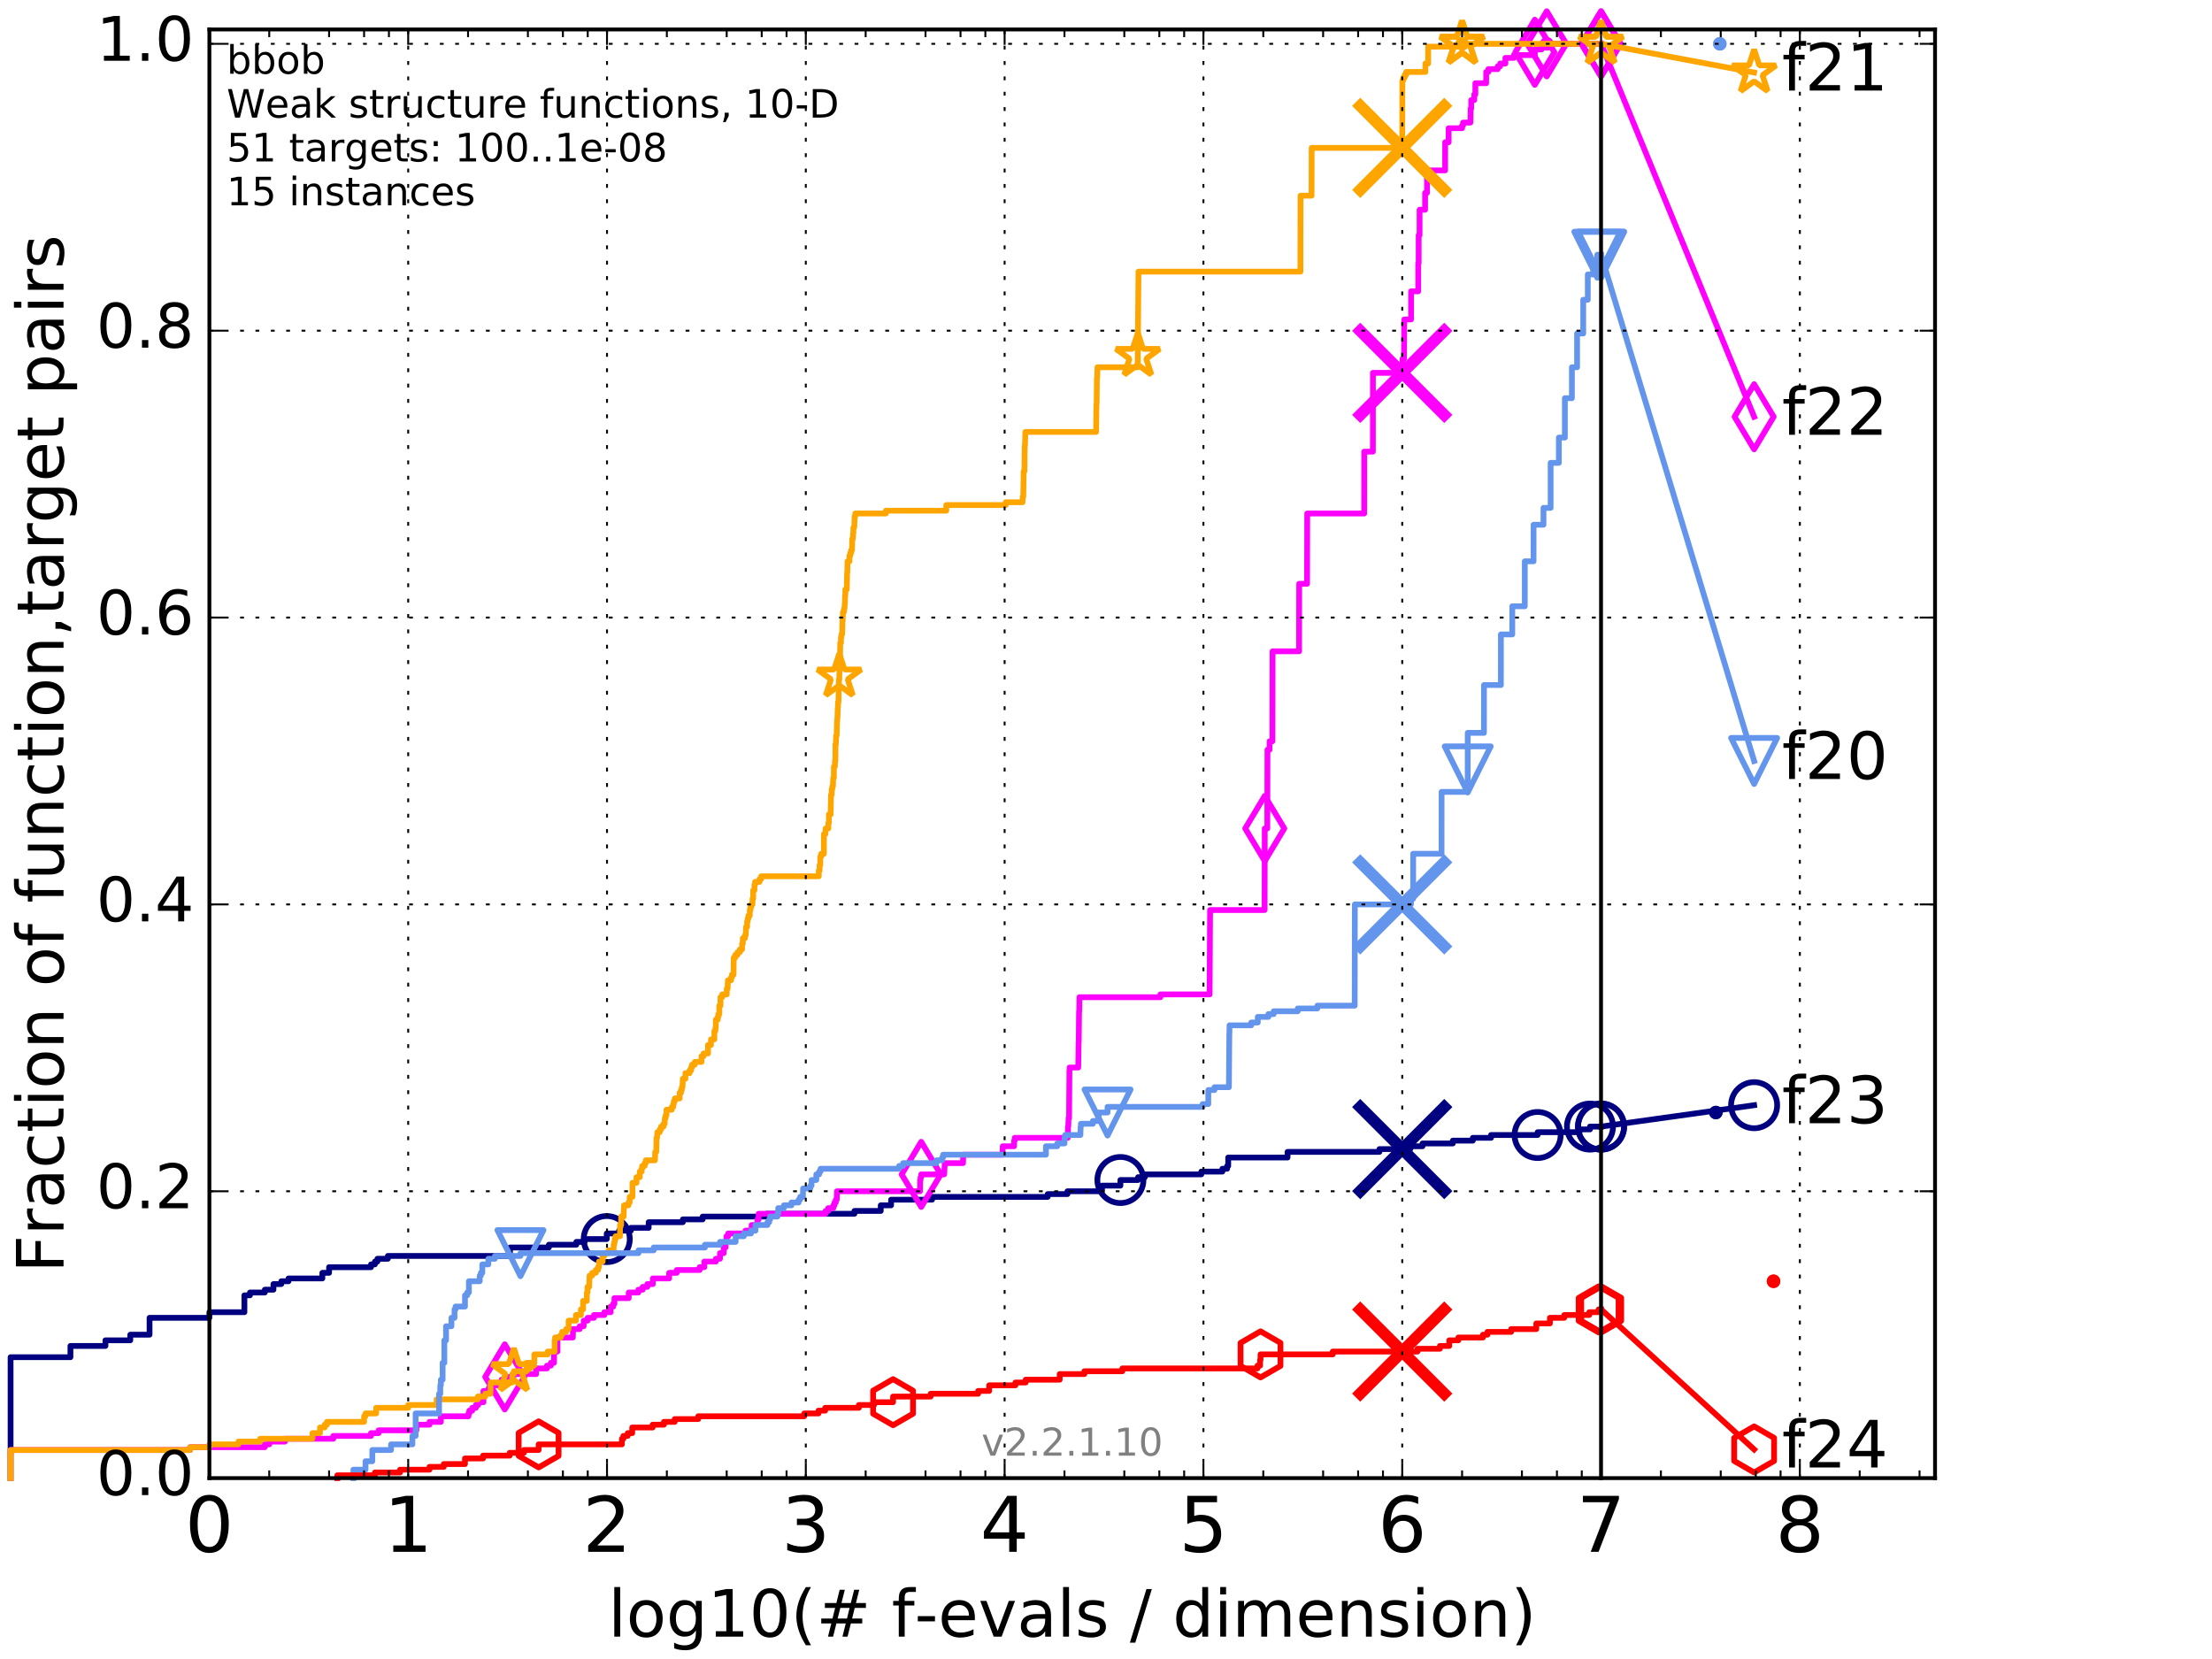 <?xml version="1.0" encoding="utf-8" standalone="no"?>
<!DOCTYPE svg PUBLIC "-//W3C//DTD SVG 1.1//EN"
  "http://www.w3.org/Graphics/SVG/1.1/DTD/svg11.dtd">
<!-- Created with matplotlib (http://matplotlib.org/) -->
<svg height="432pt" version="1.1" viewBox="0 0 576 432" width="576pt" xmlns="http://www.w3.org/2000/svg" xmlns:xlink="http://www.w3.org/1999/xlink">
 <defs>
  <style type="text/css">
*{stroke-linecap:butt;stroke-linejoin:round;stroke-miterlimit:100000;}
  </style>
 </defs>
 <g id="figure_1">
  <g id="patch_1">
   <path d="M 0 432 
L 576 432 
L 576 0 
L 0 0 
z
" style="fill:#ffffff;"/>
  </g>
  <g id="axes_1">
   <g id="patch_2">
    <path d="M 54.525 384.9 
L 503.88 384.9 
L 503.88 7.678 
L 54.525 7.678 
z
" style="fill:#ffffff;"/>
   </g>
   <g id="line2d_1">
    <defs>
     <path d="M 0 1.5 
C 0.398 1.5 0.779 1.342 1.061 1.061 
C 1.342 0.779 1.5 0.398 1.5 0 
C 1.5 -0.398 1.342 -0.779 1.061 -1.061 
C 0.779 -1.342 0.398 -1.5 0 -1.5 
C -0.398 -1.5 -0.779 -1.342 -1.061 -1.061 
C -1.342 -0.779 -1.5 -0.398 -1.5 0 
C -1.5 0.398 -1.342 0.779 -1.061 1.061 
C -0.779 1.342 -0.398 1.5 0 1.5 
z
" id="me717d2300c" style="stroke:#000080;stroke-width:0.5;"/>
    </defs>
    <g>
     <use style="fill:#000080;stroke:#000080;stroke-width:0.5;" x="446.802" xlink:href="#me717d2300c" y="289.697"/>
     <use style="fill:#000080;stroke:#000080;stroke-width:0.5;" x="446.802" xlink:href="#me717d2300c" y="289.697"/>
    </g>
   </g>
   <g id="line2d_2">
    <path d="M 2.756 384.9 
L 2.756 353.41 
L 18.34 353.41 
L 18.34 350.481 
L 27.456 350.481 
L 27.456 349.016 
L 33.924 349.016 
L 33.924 347.551 
L 38.941 347.551 
L 38.941 343.157 
L 54.525 343.157 
L 54.525 341.693 
L 63.641 341.693 
L 63.641 337.299 
L 65.092 337.299 
L 65.092 336.566 
L 68.956 336.566 
L 68.956 335.834 
L 71.206 335.834 
L 71.206 334.369 
L 73.251 334.369 
L 73.251 333.637 
L 75.126 333.637 
L 75.126 332.905 
L 83.94 332.905 
L 83.94 331.44 
L 85.693 331.44 
L 85.693 329.975 
L 96.609 329.975 
L 96.609 329.243 
L 97.623 329.243 
L 97.623 328.511 
L 98.275 328.511 
L 98.275 327.778 
L 100.994 327.778 
L 100.994 327.046 
L 132.794 327.046 
L 132.794 324.849 
L 142.924 324.849 
L 142.924 324.117 
L 150.076 324.117 
L 150.076 323.385 
L 152.245 323.385 
L 152.245 322.652 
L 157.995 322.652 
L 157.995 321.188 
L 161.205 321.188 
L 161.205 320.455 
L 164.288 320.455 
L 164.288 319.723 
L 168.909 319.723 
L 168.909 318.258 
L 177.812 318.258 
L 177.812 317.526 
L 182.972 317.526 
L 182.972 316.794 
L 199.629 316.794 
L 199.629 316.061 
L 222.496 316.061 
L 222.496 315.329 
L 229.343 315.329 
L 229.343 313.864 
L 232.036 313.864 
L 232.036 312.4 
L 242.714 312.4 
L 242.714 311.667 
L 272.818 311.667 
L 272.818 310.935 
L 277.962 310.935 
L 277.962 310.203 
L 286.962 310.203 
L 286.962 308.738 
L 291.749 308.738 
L 291.749 307.273 
L 296.35 307.273 
L 296.35 306.541 
L 298.118 306.541 
L 298.118 305.809 
L 312.814 305.809 
L 312.814 305.076 
L 318.303 305.076 
L 318.303 304.344 
L 319.544 304.344 
L 319.544 303.612 
L 319.824 303.612 
L 319.824 301.415 
L 335.273 301.415 
L 335.273 299.95 
L 359.202 299.95 
L 359.202 299.218 
L 367.232 299.218 
L 367.232 298.485 
L 370.423 298.485 
L 370.423 297.753 
L 378.316 297.753 
L 378.316 297.021 
L 383.52 297.021 
L 383.52 296.288 
L 388.263 296.288 
L 388.263 295.556 
L 400.392 295.556 
L 400.392 294.824 
L 411.313 294.824 
L 411.313 294.091 
L 414.026 294.091 
L 414.026 293.359 
L 416.908 293.359 
" style="fill:none;stroke:#000080;stroke-linecap:square;stroke-width:1.5;"/>
   </g>
   <g id="line2d_3">
    <defs>
     <path d="M 0 6 
C 1.591 6 3.117 5.368 4.243 4.243 
C 5.368 3.117 6 1.591 6 0 
C 6 -1.591 5.368 -3.117 4.243 -4.243 
C 3.117 -5.368 1.591 -6 0 -6 
C -1.591 -6 -3.117 -5.368 -4.243 -4.243 
C -5.368 -3.117 -6 -1.591 -6 0 
C -6 1.591 -5.368 3.117 -4.243 4.243 
C -3.117 5.368 -1.591 6 0 6 
z
" id="md0caa736bb" style="stroke:#000080;stroke-width:1.5;"/>
    </defs>
    <g>
     <use style="fill:none;stroke:#000080;stroke-width:1.5;" x="157.995" xlink:href="#md0caa736bb" y="322.652"/>
     <use style="fill:none;stroke:#000080;stroke-width:1.5;" x="291.749" xlink:href="#md0caa736bb" y="307.273"/>
     <use style="fill:none;stroke:#000080;stroke-width:1.5;" x="400.392" xlink:href="#md0caa736bb" y="295.556"/>
     <use style="fill:none;stroke:#000080;stroke-width:1.5;" x="414.026" xlink:href="#md0caa736bb" y="293.359"/>
     <use style="fill:none;stroke:#000080;stroke-width:1.5;" x="416.908" xlink:href="#md0caa736bb" y="293.359"/>
    </g>
   </g>
   <g id="line2d_4">
    <path d="M -15527.947 758.387 
" style="fill:none;stroke:#000080;stroke-linecap:square;stroke-width:1.5;"/>
    <g>
     <use style="fill:none;stroke:#000080;stroke-width:1.5;" x="-15527.947" xlink:href="#md0caa736bb" y="758.387"/>
    </g>
   </g>
   <g id="line2d_5">
    <path clip-path="url(#pf08ffb60e3)" d="M 365.139 299.218 
" style="fill:none;stroke:#000080;stroke-linecap:square;"/>
    <defs>
     <path d="M -12 12 
L 12 -12 
M -12 -12 
L 12 12 
" id="md35e6e21db" style="stroke:#000080;stroke-width:3.0;"/>
    </defs>
    <g clip-path="url(#pf08ffb60e3)">
     <use style="fill:#000080;stroke:#000080;stroke-width:3.0;" x="365.139" xlink:href="#md35e6e21db" y="299.218"/>
    </g>
   </g>
   <g id="line2d_6">
    <defs>
     <path d="M 0 1.5 
C 0.398 1.5 0.779 1.342 1.061 1.061 
C 1.342 0.779 1.5 0.398 1.5 0 
C 1.5 -0.398 1.342 -0.779 1.061 -1.061 
C 0.779 -1.342 0.398 -1.5 0 -1.5 
C -0.398 -1.5 -0.779 -1.342 -1.061 -1.061 
C -1.342 -0.779 -1.5 -0.398 -1.5 0 
C -1.5 0.398 -1.342 0.779 -1.061 1.061 
C -0.779 1.342 -0.398 1.5 0 1.5 
z
" id="m5526b500bc" style="stroke:#ff00ff;stroke-width:0.5;"/>
    </defs>
    <g>
     <use style="fill:#ff00ff;stroke:#ff00ff;stroke-width:0.5;" x="402.772" xlink:href="#m5526b500bc" y="11.413"/>
     <use style="fill:#ff00ff;stroke:#ff00ff;stroke-width:0.5;" x="402.772" xlink:href="#m5526b500bc" y="11.413"/>
    </g>
   </g>
   <g id="line2d_7">
    <path d="M 2.756 384.9 
L 2.756 377.577 
L 49.508 377.577 
L 49.508 376.844 
L 68.956 376.844 
L 68.956 376.112 
L 70.109 376.112 
L 70.109 375.38 
L 74.208 375.38 
L 74.208 374.647 
L 86.79 374.647 
L 86.79 373.915 
L 96.609 373.915 
L 96.609 373.183 
L 98.594 373.183 
L 98.594 372.45 
L 108.437 372.45 
L 108.437 370.986 
L 111.844 370.986 
L 111.844 370.253 
L 114.802 370.253 
L 114.802 368.789 
L 121.99 368.789 
L 121.99 368.056 
L 122.213 368.056 
L 122.213 367.324 
L 122.975 367.324 
L 122.975 366.592 
L 123.918 366.592 
L 123.918 365.859 
L 124.526 365.859 
L 124.526 365.127 
L 125.883 365.127 
L 125.883 362.198 
L 127.252 362.198 
L 127.252 361.466 
L 128.12 361.466 
L 128.12 360.733 
L 130.386 360.733 
L 130.386 360.001 
L 130.616 360.001 
L 130.616 359.269 
L 131.439 359.269 
L 131.439 358.536 
L 133.676 358.536 
L 133.676 357.804 
L 139.605 357.804 
L 139.605 356.339 
L 142.434 356.339 
L 142.434 355.607 
L 143.447 355.607 
L 143.447 354.875 
L 144.251 354.875 
L 144.292 351.945 
L 145.147 351.945 
L 145.147 348.284 
L 149.16 348.284 
L 149.226 346.087 
L 150.957 346.087 
L 150.957 345.354 
L 151.981 345.354 
L 152.011 343.89 
L 153.018 343.89 
L 153.018 343.157 
L 154.672 343.157 
L 154.672 342.425 
L 157.378 342.425 
L 157.378 341.693 
L 159.01 341.693 
L 159.01 340.228 
L 159.689 340.228 
L 159.689 339.496 
L 160.001 339.496 
L 160.001 338.031 
L 163.718 338.031 
L 163.718 336.566 
L 166.23 336.566 
L 166.23 335.834 
L 167.358 335.834 
L 167.358 335.102 
L 168.56 335.102 
L 168.56 334.369 
L 170.006 334.369 
L 170.006 332.905 
L 174.235 332.905 
L 174.246 331.44 
L 176.235 331.44 
L 176.235 330.708 
L 182.186 330.708 
L 182.186 329.975 
L 183.406 329.975 
L 183.406 328.511 
L 186.402 328.511 
L 186.402 327.778 
L 187.484 327.778 
L 187.484 326.314 
L 188.459 326.314 
L 188.459 324.849 
L 188.931 324.849 
L 188.931 323.385 
L 189.164 323.385 
L 189.164 321.92 
L 189.621 321.92 
L 189.621 321.188 
L 194.122 321.188 
L 194.122 320.455 
L 195.731 320.455 
L 195.731 318.991 
L 197.233 318.991 
L 197.233 317.526 
L 197.554 317.526 
L 197.554 316.061 
L 214.983 316.061 
L 214.983 315.329 
L 215.656 315.329 
L 215.656 314.597 
L 216.995 314.597 
L 216.995 313.864 
L 217.3 313.864 
L 217.3 313.132 
L 217.633 313.132 
L 217.633 312.4 
L 217.894 312.4 
L 217.947 310.203 
L 239.572 310.203 
L 239.601 307.273 
L 239.713 307.273 
L 239.713 306.541 
L 239.882 306.541 
L 239.882 305.809 
L 245.871 305.809 
L 245.981 303.612 
L 245.999 303.612 
L 245.999 302.879 
L 250.764 302.879 
L 250.82 300.682 
L 261.059 300.682 
L 261.116 298.485 
L 264.058 298.485 
L 264.08 297.021 
L 264.233 297.021 
L 264.233 296.288 
L 278.043 296.288 
L 278.11 293.359 
L 278.172 293.359 
L 278.252 291.162 
L 278.38 291.162 
L 278.474 278.713 
L 278.517 278.713 
L 278.517 277.98 
L 280.772 277.98 
L 280.863 271.389 
L 280.901 271.389 
L 280.983 263.334 
L 281.033 263.334 
L 281.091 259.672 
L 302.165 259.672 
L 302.165 258.94 
L 314.982 258.94 
L 315.092 238.435 
L 315.102 238.435 
L 315.102 236.97 
L 329.305 236.97 
L 329.34 215.732 
L 330.002 215.732 
L 330.043 195.227 
L 330.585 195.227 
L 330.592 193.03 
L 331.333 193.03 
L 331.374 169.596 
L 338.276 169.596 
L 338.306 152.02 
L 340.359 152.02 
L 340.395 133.712 
L 355.237 133.712 
L 355.252 117.601 
L 357.495 117.601 
L 357.509 97.095 
L 365.145 97.095 
L 365.224 93.434 
L 365.602 93.434 
L 365.668 83.181 
L 367.437 83.181 
L 367.444 75.858 
L 369.3 75.858 
L 369.303 68.535 
L 369.415 68.535 
L 369.425 61.211 
L 369.653 61.211 
L 369.66 54.62 
L 371.088 54.62 
L 371.092 50.226 
L 371.588 50.226 
L 371.595 44.368 
L 376.314 44.368 
L 376.319 37.045 
L 377.224 37.045 
L 377.23 33.383 
L 380.727 33.383 
L 380.727 32.651 
L 380.989 32.651 
L 380.989 31.918 
L 382.898 31.918 
L 382.966 28.257 
L 383.095 28.257 
L 383.097 26.06 
L 383.894 26.06 
L 383.896 24.595 
L 384.178 24.595 
L 384.182 21.666 
L 386.997 21.666 
L 387 18.736 
L 387.569 18.736 
L 387.569 18.004 
L 389.997 18.004 
L 389.997 17.272 
L 390.632 17.272 
L 390.632 16.539 
L 392.002 16.539 
L 392.002 15.075 
L 394.21 15.075 
L 394.21 14.342 
L 399.663 14.342 
L 399.664 12.878 
L 401.431 12.878 
L 401.431 12.145 
L 402.772 12.145 
L 402.772 11.413 
L 416.908 11.413 
L 416.908 11.413 
" style="fill:none;stroke:#ff00ff;stroke-linecap:square;stroke-width:1.5;"/>
   </g>
   <g id="line2d_8">
    <defs>
     <path d="M -0 8.485 
L 5.091 0 
L 0 -8.485 
L -5.091 -0 
z
" id="maae5cdd772" style="stroke:#ff00ff;stroke-linejoin:miter;stroke-width:1.5;"/>
    </defs>
    <g>
     <use style="fill:none;stroke:#ff00ff;stroke-linejoin:miter;stroke-width:1.5;" x="131.439" xlink:href="#maae5cdd772" y="358.536"/>
     <use style="fill:none;stroke:#ff00ff;stroke-linejoin:miter;stroke-width:1.5;" x="239.882" xlink:href="#maae5cdd772" y="305.809"/>
     <use style="fill:none;stroke:#ff00ff;stroke-linejoin:miter;stroke-width:1.5;" x="329.34" xlink:href="#maae5cdd772" y="215.732"/>
     <use style="fill:none;stroke:#ff00ff;stroke-linejoin:miter;stroke-width:1.5;" x="399.664" xlink:href="#maae5cdd772" y="13.61"/>
     <use style="fill:none;stroke:#ff00ff;stroke-linejoin:miter;stroke-width:1.5;" x="402.772" xlink:href="#maae5cdd772" y="11.413"/>
     <use style="fill:none;stroke:#ff00ff;stroke-linejoin:miter;stroke-width:1.5;" x="416.908" xlink:href="#maae5cdd772" y="11.413"/>
    </g>
   </g>
   <g id="line2d_9">
    <path d="M -15527.947 758.387 
" style="fill:none;stroke:#ff00ff;stroke-linecap:square;stroke-width:1.5;"/>
    <g>
     <use style="fill:none;stroke:#ff00ff;stroke-linejoin:miter;stroke-width:1.5;" x="-15527.947" xlink:href="#maae5cdd772" y="758.387"/>
    </g>
   </g>
   <g id="line2d_10">
    <path clip-path="url(#pf08ffb60e3)" d="M 365.139 97.095 
" style="fill:none;stroke:#ff00ff;stroke-linecap:square;"/>
    <defs>
     <path d="M -12 12 
L 12 -12 
M -12 -12 
L 12 12 
" id="m192ef01ad5" style="stroke:#ff00ff;stroke-width:3.0;"/>
    </defs>
    <g clip-path="url(#pf08ffb60e3)">
     <use style="fill:#ff00ff;stroke:#ff00ff;stroke-width:3.0;" x="365.139" xlink:href="#m192ef01ad5" y="97.095"/>
    </g>
   </g>
   <g id="line2d_11">
    <defs>
     <path d="M 0 1.5 
C 0.398 1.5 0.779 1.342 1.061 1.061 
C 1.342 0.779 1.5 0.398 1.5 0 
C 1.5 -0.398 1.342 -0.779 1.061 -1.061 
C 0.779 -1.342 0.398 -1.5 0 -1.5 
C -0.398 -1.5 -0.779 -1.342 -1.061 -1.061 
C -1.342 -0.779 -1.5 -0.398 -1.5 0 
C -1.5 0.398 -1.342 0.779 -1.061 1.061 
C -0.779 1.342 -0.398 1.5 0 1.5 
z
" id="mfefaccc07c" style="stroke:#ffa500;stroke-width:0.5;"/>
    </defs>
    <g>
     <use style="fill:#ffa500;stroke:#ffa500;stroke-width:0.5;" x="380.729" xlink:href="#mfefaccc07c" y="11.413"/>
     <use style="fill:#ffa500;stroke:#ffa500;stroke-width:0.5;" x="380.729" xlink:href="#mfefaccc07c" y="11.413"/>
    </g>
   </g>
   <g id="line2d_12">
    <path d="M 2.756 384.9 
L 2.756 377.577 
L 49.508 377.577 
L 49.508 376.844 
L 54.525 376.844 
L 54.525 376.112 
L 62.09 376.112 
L 62.09 375.38 
L 67.74 375.38 
L 67.74 374.647 
L 81.368 374.647 
L 81.368 373.183 
L 83.324 373.183 
L 83.324 371.718 
L 84.54 371.718 
L 84.54 370.986 
L 85.124 370.986 
L 85.124 370.253 
L 94.809 370.253 
L 94.809 368.789 
L 95.181 368.789 
L 95.181 368.056 
L 97.951 368.056 
L 97.951 366.592 
L 106.294 366.592 
L 106.294 365.859 
L 113.698 365.859 
L 113.698 364.395 
L 124.426 364.395 
L 124.426 363.663 
L 126.349 363.663 
L 126.349 362.93 
L 127.69 362.93 
L 127.777 360.001 
L 133.34 360.001 
L 133.408 357.804 
L 133.808 357.804 
L 133.808 357.072 
L 137.122 357.072 
L 137.122 354.875 
L 139.14 354.875 
L 139.14 352.678 
L 142.613 352.678 
L 142.613 351.945 
L 144.417 351.945 
L 144.417 349.016 
L 144.54 349.016 
L 144.54 348.284 
L 146.047 348.284 
L 146.047 347.551 
L 146.39 347.551 
L 146.39 346.819 
L 147.424 346.819 
L 147.424 346.087 
L 148.064 346.087 
L 148.064 343.89 
L 149.98 343.89 
L 149.98 342.425 
L 151.263 342.425 
L 151.263 340.96 
L 151.834 340.96 
L 151.834 338.763 
L 152.82 338.763 
L 152.82 336.566 
L 152.99 336.566 
L 152.99 335.102 
L 153.408 335.102 
L 153.519 332.172 
L 154.196 332.172 
L 154.196 331.44 
L 155.138 331.44 
L 155.138 330.708 
L 155.719 330.708 
L 155.719 329.975 
L 155.967 329.975 
L 155.967 328.511 
L 156.933 328.511 
L 156.933 327.046 
L 157.355 327.046 
L 157.355 326.314 
L 158.508 326.314 
L 158.508 325.581 
L 159.793 325.581 
L 159.793 324.117 
L 159.959 324.117 
L 159.959 323.385 
L 160.083 323.385 
L 160.083 322.652 
L 160.287 322.652 
L 160.287 321.92 
L 161.439 321.92 
L 161.458 318.991 
L 161.746 318.991 
L 161.746 316.794 
L 162.386 316.794 
L 162.497 313.864 
L 163.648 313.864 
L 163.648 313.132 
L 163.962 313.132 
L 163.962 311.667 
L 164.693 311.667 
L 164.693 308.006 
L 165.74 308.006 
L 165.74 306.541 
L 166.602 306.541 
L 166.602 305.076 
L 167.074 305.076 
L 167.074 304.344 
L 167.224 304.344 
L 167.224 303.612 
L 167.873 303.612 
L 167.873 302.879 
L 168.162 302.879 
L 168.162 302.147 
L 170.542 302.147 
L 170.619 299.95 
L 170.888 299.95 
L 170.964 296.288 
L 171.103 296.288 
L 171.166 294.824 
L 171.785 294.824 
L 171.785 294.091 
L 172.148 294.091 
L 172.148 293.359 
L 172.776 293.359 
L 172.776 292.627 
L 173.089 292.627 
L 173.112 291.162 
L 173.33 291.162 
L 173.33 290.43 
L 173.557 290.43 
L 173.557 288.965 
L 174.925 288.965 
L 174.925 288.233 
L 175.304 288.233 
L 175.304 287.5 
L 175.45 287.5 
L 175.45 286.768 
L 175.718 286.768 
L 175.718 286.036 
L 176.974 286.036 
L 176.974 284.571 
L 177.33 284.571 
L 177.33 283.839 
L 177.539 283.839 
L 177.539 283.107 
L 177.718 283.107 
L 177.802 280.91 
L 178.474 280.91 
L 178.474 279.445 
L 179.563 279.445 
L 179.563 278.713 
L 179.966 278.713 
L 179.966 277.98 
L 180.185 277.98 
L 180.185 277.248 
L 180.913 277.248 
L 180.913 276.516 
L 182.665 276.516 
L 182.665 275.051 
L 183.201 275.051 
L 183.201 274.319 
L 184.361 274.319 
L 184.361 272.122 
L 185.136 272.122 
L 185.136 270.657 
L 186.016 270.657 
L 186.016 268.46 
L 186.28 268.46 
L 186.28 267.728 
L 186.395 267.728 
L 186.395 265.531 
L 186.893 265.531 
L 186.893 264.798 
L 187.055 264.798 
L 187.055 264.066 
L 187.307 264.066 
L 187.307 261.869 
L 187.612 261.869 
L 187.612 259.672 
L 188.06 259.672 
L 188.06 258.94 
L 189.242 258.94 
L 189.242 257.475 
L 189.471 257.475 
L 189.549 255.278 
L 190.349 255.278 
L 190.349 254.546 
L 190.584 254.546 
L 190.584 253.813 
L 191.013 253.813 
L 191.06 249.419 
L 191.425 249.419 
L 191.425 248.687 
L 192.024 248.687 
L 192.024 247.955 
L 192.655 247.955 
L 192.655 247.222 
L 193.241 247.222 
L 193.241 245.758 
L 193.424 245.758 
L 193.428 244.293 
L 193.99 244.293 
L 193.99 243.561 
L 194.176 243.561 
L 194.266 241.364 
L 194.552 241.364 
L 194.552 239.899 
L 194.706 239.899 
L 194.706 239.167 
L 194.886 239.167 
L 194.886 238.435 
L 195.242 238.435 
L 195.242 236.97 
L 195.418 236.97 
L 195.418 236.238 
L 195.592 236.238 
L 195.592 235.505 
L 195.953 235.505 
L 195.953 234.041 
L 196.124 234.041 
L 196.124 231.844 
L 196.448 231.844 
L 196.468 230.379 
L 196.627 230.379 
L 196.627 229.647 
L 197.766 229.647 
L 197.766 228.914 
L 198.212 228.914 
L 198.212 228.182 
L 213.204 228.182 
L 213.204 226.717 
L 213.421 226.717 
L 213.421 225.253 
L 213.597 225.253 
L 213.597 223.056 
L 213.852 223.056 
L 213.852 222.323 
L 214.541 222.323 
L 214.541 217.197 
L 214.924 217.197 
L 214.991 215.732 
L 215.701 215.732 
L 215.701 214.268 
L 215.838 214.268 
L 215.838 212.071 
L 216.294 212.071 
L 216.394 206.944 
L 216.579 206.944 
L 216.579 205.48 
L 216.727 205.48 
L 216.727 204.747 
L 216.897 204.747 
L 216.972 202.551 
L 217.132 202.551 
L 217.145 199.621 
L 217.399 199.621 
L 217.431 198.157 
L 217.525 198.157 
L 217.559 193.763 
L 217.657 193.763 
L 217.724 191.566 
L 217.864 191.566 
L 217.965 187.904 
L 217.982 187.904 
L 218.093 186.439 
L 218.096 186.439 
L 218.156 184.242 
L 218.218 184.242 
L 218.218 182.778 
L 218.345 182.778 
L 218.456 176.919 
L 218.552 176.919 
L 218.655 171.06 
L 218.737 171.06 
L 218.805 167.399 
L 218.986 167.399 
L 218.986 165.934 
L 219.106 165.934 
L 219.106 165.202 
L 219.289 165.202 
L 219.387 161.54 
L 219.448 161.54 
L 219.508 159.343 
L 219.768 159.343 
L 219.768 158.611 
L 219.886 158.611 
L 219.982 157.146 
L 220.004 157.146 
L 220.062 154.949 
L 220.121 154.949 
L 220.121 153.485 
L 220.504 153.485 
L 220.584 149.091 
L 220.64 149.091 
L 220.698 146.161 
L 221.202 146.161 
L 221.202 144.697 
L 221.424 144.697 
L 221.424 143.964 
L 221.643 143.964 
L 221.643 143.232 
L 221.861 143.232 
L 221.915 140.303 
L 222.076 140.303 
L 222.162 138.838 
L 222.215 138.838 
L 222.215 137.373 
L 222.447 137.373 
L 222.551 134.444 
L 222.707 134.444 
L 222.707 133.712 
L 230.683 133.712 
L 230.683 132.979 
L 246.411 132.979 
L 246.411 131.515 
L 261.893 131.515 
L 261.893 130.782 
L 266.272 130.782 
L 266.318 129.318 
L 266.467 129.318 
L 266.558 122.727 
L 266.757 122.727 
L 266.837 116.136 
L 266.895 116.136 
L 267.004 112.474 
L 285.421 112.474 
L 285.515 105.151 
L 285.563 105.151 
L 285.633 98.56 
L 285.69 98.56 
L 285.778 95.631 
L 296.261 95.631 
L 296.37 80.252 
L 296.374 80.252 
L 296.464 70.732 
L 338.63 70.732 
L 338.662 50.959 
L 341.525 50.959 
L 341.554 38.509 
L 365.142 38.509 
L 365.173 20.933 
L 365.415 20.933 
L 365.415 20.201 
L 365.782 20.201 
L 365.782 19.469 
L 366.168 19.469 
L 366.168 18.736 
L 371.171 18.736 
L 371.176 16.539 
L 371.884 16.539 
L 371.889 12.145 
L 380.729 12.145 
L 380.729 11.413 
L 416.908 11.413 
L 416.908 11.413 
" style="fill:none;stroke:#ffa500;stroke-linecap:square;stroke-width:1.5;"/>
   </g>
   <g id="line2d_13">
    <defs>
     <path d="M 0 -6 
L -1.347 -1.854 
L -5.706 -1.854 
L -2.18 0.708 
L -3.527 4.854 
L -0 2.292 
L 3.527 4.854 
L 2.18 0.708 
L 5.706 -1.854 
L 1.347 -1.854 
z
" id="m2fa3fc12ee" style="stroke:#ffa500;stroke-linejoin:bevel;stroke-width:1.5;"/>
    </defs>
    <g>
     <use style="fill:none;stroke:#ffa500;stroke-linejoin:bevel;stroke-width:1.5;" x="133.808" xlink:href="#m2fa3fc12ee" y="357.072"/>
     <use style="fill:none;stroke:#ffa500;stroke-linejoin:bevel;stroke-width:1.5;" x="218.552" xlink:href="#m2fa3fc12ee" y="176.187"/>
     <use style="fill:none;stroke:#ffa500;stroke-linejoin:bevel;stroke-width:1.5;" x="296.289" xlink:href="#m2fa3fc12ee" y="92.701"/>
     <use style="fill:none;stroke:#ffa500;stroke-linejoin:bevel;stroke-width:1.5;" x="380.729" xlink:href="#m2fa3fc12ee" y="11.413"/>
     <use style="fill:none;stroke:#ffa500;stroke-linejoin:bevel;stroke-width:1.5;" x="380.729" xlink:href="#m2fa3fc12ee" y="11.413"/>
     <use style="fill:none;stroke:#ffa500;stroke-linejoin:bevel;stroke-width:1.5;" x="416.908" xlink:href="#m2fa3fc12ee" y="11.413"/>
    </g>
   </g>
   <g id="line2d_14">
    <path d="M -15527.947 758.387 
" style="fill:none;stroke:#ffa500;stroke-linecap:square;stroke-width:1.5;"/>
    <g>
     <use style="fill:none;stroke:#ffa500;stroke-linejoin:bevel;stroke-width:1.5;" x="-15527.947" xlink:href="#m2fa3fc12ee" y="758.387"/>
    </g>
   </g>
   <g id="line2d_15">
    <path clip-path="url(#pf08ffb60e3)" d="M 365.139 38.509 
" style="fill:none;stroke:#ffa500;stroke-linecap:square;"/>
    <defs>
     <path d="M -12 12 
L 12 -12 
M -12 -12 
L 12 12 
" id="m1efdb6857b" style="stroke:#ffa500;stroke-width:3.0;"/>
    </defs>
    <g clip-path="url(#pf08ffb60e3)">
     <use style="fill:#ffa500;stroke:#ffa500;stroke-width:3.0;" x="365.139" xlink:href="#m1efdb6857b" y="38.509"/>
    </g>
   </g>
   <g id="line2d_16">
    <defs>
     <path d="M 0 1.5 
C 0.398 1.5 0.779 1.342 1.061 1.061 
C 1.342 0.779 1.5 0.398 1.5 0 
C 1.5 -0.398 1.342 -0.779 1.061 -1.061 
C 0.779 -1.342 0.398 -1.5 0 -1.5 
C -0.398 -1.5 -0.779 -1.342 -1.061 -1.061 
C -1.342 -0.779 -1.5 -0.398 -1.5 0 
C -1.5 0.398 -1.342 0.779 -1.061 1.061 
C -0.779 1.342 -0.398 1.5 0 1.5 
z
" id="m381b588904" style="stroke:#6495ed;stroke-width:0.5;"/>
    </defs>
    <g>
     <use style="fill:#6495ed;stroke:#6495ed;stroke-width:0.5;" x="447.837" xlink:href="#m381b588904" y="11.413"/>
     <use style="fill:#6495ed;stroke:#6495ed;stroke-width:0.5;" x="447.837" xlink:href="#m381b588904" y="11.413"/>
    </g>
   </g>
   <g id="line2d_17">
    <path d="M 92.02 384.9 
L 92.02 382.703 
L 95.181 382.703 
L 95.181 380.506 
L 96.952 380.506 
L 96.952 377.577 
L 101.832 377.577 
L 101.832 376.112 
L 107.391 376.112 
L 107.391 373.915 
L 108.232 373.915 
L 108.232 368.056 
L 114.336 368.056 
L 114.336 362.93 
L 114.648 362.93 
L 114.648 360.733 
L 114.802 360.733 
L 114.802 359.269 
L 115.26 359.269 
L 115.26 354.875 
L 115.708 354.875 
L 115.708 349.016 
L 116.147 349.016 
L 116.147 345.354 
L 117.553 345.354 
L 117.553 343.157 
L 118.356 343.157 
L 118.356 340.96 
L 118.617 340.96 
L 118.617 340.228 
L 121.077 340.228 
L 121.077 337.299 
L 121.652 337.299 
L 121.652 336.566 
L 122.102 336.566 
L 122.102 333.637 
L 124.922 333.637 
L 124.922 332.172 
L 125.215 332.172 
L 125.215 331.44 
L 125.599 331.44 
L 125.599 329.243 
L 127.163 329.243 
L 127.163 327.778 
L 128.874 327.778 
L 128.874 327.046 
L 135.526 327.046 
L 135.526 326.314 
L 166.261 326.314 
L 166.261 325.581 
L 170.217 325.581 
L 170.217 324.849 
L 183.566 324.849 
L 183.566 324.117 
L 187.49 324.117 
L 187.49 323.385 
L 191.557 323.385 
L 191.557 321.92 
L 193.693 321.92 
L 193.693 321.188 
L 195.558 321.188 
L 195.558 320.455 
L 196.728 320.455 
L 196.728 318.991 
L 199.84 318.991 
L 199.84 318.258 
L 200.292 318.258 
L 200.292 317.526 
L 200.548 317.526 
L 200.548 316.794 
L 202.443 316.794 
L 202.443 316.061 
L 202.645 316.061 
L 202.645 314.597 
L 204.116 314.597 
L 204.116 313.864 
L 206.091 313.864 
L 206.091 313.132 
L 207.957 313.132 
L 207.957 312.4 
L 208.362 312.4 
L 208.362 311.667 
L 209.078 311.667 
L 209.124 309.47 
L 210.993 309.47 
L 210.993 308.738 
L 211.322 308.738 
L 211.322 307.273 
L 212.566 307.273 
L 212.566 305.809 
L 213.298 305.809 
L 213.298 305.076 
L 213.667 305.076 
L 213.667 304.344 
L 234.142 304.344 
L 234.142 303.612 
L 235.154 303.612 
L 235.154 302.879 
L 243.836 302.879 
L 243.836 302.147 
L 245.323 302.147 
L 245.323 301.415 
L 245.576 301.415 
L 245.576 300.682 
L 272.361 300.682 
L 272.361 298.485 
L 275.31 298.485 
L 275.31 297.753 
L 277.202 297.753 
L 277.202 296.288 
L 277.355 296.288 
L 277.355 295.556 
L 281.335 295.556 
L 281.395 293.359 
L 281.456 293.359 
L 281.456 292.627 
L 284.592 292.627 
L 284.592 291.894 
L 286.042 291.894 
L 286.119 289.697 
L 288.402 289.697 
L 288.402 288.233 
L 313.156 288.233 
L 313.156 287.5 
L 314.63 287.5 
L 314.65 283.839 
L 316.25 283.839 
L 316.25 283.107 
L 320.005 283.107 
L 320.11 269.192 
L 320.133 269.192 
L 320.16 266.995 
L 325.817 266.995 
L 325.817 266.263 
L 327.527 266.263 
L 327.527 264.798 
L 330.285 264.798 
L 330.285 264.066 
L 331.668 264.066 
L 331.668 263.334 
L 337.929 263.334 
L 337.929 262.601 
L 343.045 262.601 
L 343.045 261.869 
L 352.762 261.869 
L 352.797 235.505 
L 367.401 235.505 
L 367.462 234.041 
L 367.975 234.041 
L 367.991 222.323 
L 375.376 222.323 
L 375.389 206.212 
L 382.186 206.212 
L 382.194 190.833 
L 386.419 190.833 
L 386.427 178.384 
L 390.825 178.384 
L 390.831 165.202 
L 393.792 165.202 
L 393.796 157.879 
L 397.05 157.879 
L 397.054 146.161 
L 399.335 146.161 
L 399.338 136.641 
L 401.921 136.641 
L 401.923 132.247 
L 403.778 132.247 
L 403.781 120.53 
L 405.922 120.53 
L 405.924 113.939 
L 407.486 113.939 
L 407.489 103.686 
L 409.316 103.686 
L 409.319 95.631 
L 410.669 95.631 
L 410.671 86.843 
L 412.266 86.843 
L 412.268 78.055 
L 413.456 78.055 
L 413.458 71.464 
L 414.873 71.464 
L 414.874 69.267 
L 415.936 69.267 
L 415.937 66.338 
L 416.908 66.338 
L 416.908 66.338 
" style="fill:none;stroke:#6495ed;stroke-linecap:square;stroke-width:1.5;"/>
   </g>
   <g id="line2d_18">
    <defs>
     <path d="M -0 6 
L 6 -6 
L -6 -6 
z
" id="m5cd89eae27" style="stroke:#6495ed;stroke-linejoin:miter;stroke-width:1.5;"/>
    </defs>
    <g>
     <use style="fill:none;stroke:#6495ed;stroke-linejoin:miter;stroke-width:1.5;" x="135.526" xlink:href="#m5cd89eae27" y="326.314"/>
     <use style="fill:none;stroke:#6495ed;stroke-linejoin:miter;stroke-width:1.5;" x="288.402" xlink:href="#m5cd89eae27" y="289.697"/>
     <use style="fill:none;stroke:#6495ed;stroke-linejoin:miter;stroke-width:1.5;" x="382.189" xlink:href="#m5cd89eae27" y="200.354"/>
     <use style="fill:none;stroke:#6495ed;stroke-linejoin:miter;stroke-width:1.5;" x="415.937" xlink:href="#m5cd89eae27" y="66.338"/>
     <use style="fill:none;stroke:#6495ed;stroke-linejoin:miter;stroke-width:1.5;" x="416.908" xlink:href="#m5cd89eae27" y="66.338"/>
    </g>
   </g>
   <g id="line2d_19">
    <path d="M -15527.947 758.387 
" style="fill:none;stroke:#6495ed;stroke-linecap:square;stroke-width:1.5;"/>
    <g>
     <use style="fill:none;stroke:#6495ed;stroke-linejoin:miter;stroke-width:1.5;" x="-15527.947" xlink:href="#m5cd89eae27" y="758.387"/>
    </g>
   </g>
   <g id="line2d_20">
    <path clip-path="url(#pf08ffb60e3)" d="M 365.139 235.505 
" style="fill:none;stroke:#6495ed;stroke-linecap:square;"/>
    <defs>
     <path d="M -12 12 
L 12 -12 
M -12 -12 
L 12 12 
" id="m5449fa548e" style="stroke:#6495ed;stroke-width:3.0;"/>
    </defs>
    <g clip-path="url(#pf08ffb60e3)">
     <use style="fill:#6495ed;stroke:#6495ed;stroke-width:3.0;" x="365.139" xlink:href="#m5449fa548e" y="235.505"/>
    </g>
   </g>
   <g id="line2d_21">
    <defs>
     <path d="M 0 1.5 
C 0.398 1.5 0.779 1.342 1.061 1.061 
C 1.342 0.779 1.5 0.398 1.5 0 
C 1.5 -0.398 1.342 -0.779 1.061 -1.061 
C 0.779 -1.342 0.398 -1.5 0 -1.5 
C -0.398 -1.5 -0.779 -1.342 -1.061 -1.061 
C -1.342 -0.779 -1.5 -0.398 -1.5 0 
C -1.5 0.398 -1.342 0.779 -1.061 1.061 
C -0.779 1.342 -0.398 1.5 0 1.5 
z
" id="m36f1642c47" style="stroke:#ff0000;stroke-width:0.5;"/>
    </defs>
    <g>
     <use style="fill:#ff0000;stroke:#ff0000;stroke-width:0.5;" x="461.823" xlink:href="#m36f1642c47" y="333.637"/>
     <use style="fill:#ff0000;stroke:#ff0000;stroke-width:0.5;" x="461.823" xlink:href="#m36f1642c47" y="333.637"/>
    </g>
   </g>
   <g id="line2d_22">
    <path d="M 87.836 384.9 
L 87.836 384.168 
L 97.623 384.168 
L 97.623 383.435 
L 104.174 383.435 
L 104.174 382.703 
L 111.844 382.703 
L 111.844 381.971 
L 115.559 381.971 
L 115.559 381.238 
L 121.077 381.238 
L 121.077 379.774 
L 125.789 379.774 
L 125.789 379.041 
L 132.724 379.041 
L 132.724 378.309 
L 136.427 378.309 
L 136.427 377.577 
L 140.26 377.577 
L 140.26 376.112 
L 161.936 376.112 
L 161.936 374.647 
L 162.33 374.647 
L 162.33 373.915 
L 163.455 373.915 
L 163.455 373.183 
L 164.626 373.183 
L 164.626 371.718 
L 169.94 371.718 
L 169.94 370.986 
L 172.881 370.986 
L 172.881 370.253 
L 175.698 370.253 
L 175.698 369.521 
L 181.822 369.521 
L 181.822 368.789 
L 209.428 368.789 
L 209.428 368.056 
L 213.142 368.056 
L 213.142 367.324 
L 214.876 367.324 
L 214.876 366.592 
L 223.649 366.592 
L 223.649 365.859 
L 227.596 365.859 
L 227.596 365.127 
L 232.552 365.127 
L 232.552 363.663 
L 242.336 363.663 
L 242.336 362.93 
L 254.708 362.93 
L 254.708 362.198 
L 257.578 362.198 
L 257.578 360.733 
L 264.418 360.733 
L 264.418 360.001 
L 267.08 360.001 
L 267.08 359.269 
L 275.946 359.269 
L 275.946 357.804 
L 282.372 357.804 
L 282.372 357.072 
L 292.255 357.072 
L 292.255 356.339 
L 327.445 356.339 
L 327.445 355.607 
L 328.12 355.607 
L 328.12 354.142 
L 328.238 354.142 
L 328.238 352.678 
L 347.043 352.678 
L 347.043 351.945 
L 369.12 351.945 
L 369.12 351.213 
L 374.946 351.213 
L 374.946 350.481 
L 377.383 350.481 
L 377.383 349.016 
L 379.761 349.016 
L 379.761 348.284 
L 386.157 348.284 
L 386.157 347.551 
L 387.336 347.551 
L 387.336 346.819 
L 393.503 346.819 
L 393.503 346.087 
L 400.047 346.087 
L 400.047 344.622 
L 403.593 344.622 
L 403.593 343.157 
L 407.33 343.157 
L 407.33 342.425 
L 413.839 342.425 
L 413.839 341.693 
L 416.279 341.693 
L 416.279 340.96 
L 416.908 340.96 
" style="fill:none;stroke:#ff0000;stroke-linecap:square;stroke-width:1.5;"/>
   </g>
   <g id="line2d_23">
    <defs>
     <path d="M 0 -6 
L -5.196 -3 
L -5.196 3 
L -0 6 
L 5.196 3 
L 5.196 -3 
z
" id="md8fc0c737f" style="stroke:#ff0000;stroke-linejoin:miter;stroke-width:1.5;"/>
    </defs>
    <g>
     <use style="fill:none;stroke:#ff0000;stroke-linejoin:miter;stroke-width:1.5;" x="140.26" xlink:href="#md8fc0c737f" y="376.112"/>
     <use style="fill:none;stroke:#ff0000;stroke-linejoin:miter;stroke-width:1.5;" x="232.552" xlink:href="#md8fc0c737f" y="365.127"/>
     <use style="fill:none;stroke:#ff0000;stroke-linejoin:miter;stroke-width:1.5;" x="328.238" xlink:href="#md8fc0c737f" y="352.678"/>
     <use style="fill:none;stroke:#ff0000;stroke-linejoin:miter;stroke-width:1.5;" x="416.279" xlink:href="#md8fc0c737f" y="340.96"/>
     <use style="fill:none;stroke:#ff0000;stroke-linejoin:miter;stroke-width:1.5;" x="416.908" xlink:href="#md8fc0c737f" y="340.96"/>
    </g>
   </g>
   <g id="line2d_24">
    <path d="M -15527.947 758.387 
" style="fill:none;stroke:#ff0000;stroke-linecap:square;stroke-width:1.5;"/>
    <g>
     <use style="fill:none;stroke:#ff0000;stroke-linejoin:miter;stroke-width:1.5;" x="-15527.947" xlink:href="#md8fc0c737f" y="758.387"/>
    </g>
   </g>
   <g id="line2d_25">
    <path clip-path="url(#pf08ffb60e3)" d="M 365.139 351.945 
" style="fill:none;stroke:#ff0000;stroke-linecap:square;"/>
    <defs>
     <path d="M -12 12 
L 12 -12 
M -12 -12 
L 12 12 
" id="med12af6562" style="stroke:#ff0000;stroke-width:3.0;"/>
    </defs>
    <g clip-path="url(#pf08ffb60e3)">
     <use style="fill:#ff0000;stroke:#ff0000;stroke-width:3.0;" x="365.139" xlink:href="#med12af6562" y="351.945"/>
    </g>
   </g>
   <g id="line2d_26">
    <path d="M 416.908 340.96 
L 456.77 377.43 
" style="fill:none;stroke:#ff0000;stroke-linecap:square;stroke-width:1.5;"/>
    <g>
     <use style="fill:none;stroke:#ff0000;stroke-linejoin:miter;stroke-width:1.5;" x="416.908" xlink:href="#md8fc0c737f" y="340.96"/>
     <use style="fill:none;stroke:#ff0000;stroke-linejoin:miter;stroke-width:1.5;" x="456.77" xlink:href="#md8fc0c737f" y="377.43"/>
    </g>
   </g>
   <g id="line2d_27">
    <path d="M 416.908 293.359 
L 456.77 287.793 
" style="fill:none;stroke:#000080;stroke-linecap:square;stroke-width:1.5;"/>
    <g>
     <use style="fill:none;stroke:#000080;stroke-width:1.5;" x="416.908" xlink:href="#md0caa736bb" y="293.359"/>
     <use style="fill:none;stroke:#000080;stroke-width:1.5;" x="456.77" xlink:href="#md0caa736bb" y="287.793"/>
    </g>
   </g>
   <g id="line2d_28">
    <path d="M 416.908 66.338 
L 456.77 198.157 
" style="fill:none;stroke:#6495ed;stroke-linecap:square;stroke-width:1.5;"/>
    <g>
     <use style="fill:none;stroke:#6495ed;stroke-linejoin:miter;stroke-width:1.5;" x="416.908" xlink:href="#m5cd89eae27" y="66.338"/>
     <use style="fill:none;stroke:#6495ed;stroke-linejoin:miter;stroke-width:1.5;" x="456.77" xlink:href="#m5cd89eae27" y="198.157"/>
    </g>
   </g>
   <g id="line2d_29">
    <path d="M 416.908 11.413 
L 456.77 108.52 
" style="fill:none;stroke:#ff00ff;stroke-linecap:square;stroke-width:1.5;"/>
    <g>
     <use style="fill:none;stroke:#ff00ff;stroke-linejoin:miter;stroke-width:1.5;" x="416.908" xlink:href="#maae5cdd772" y="11.413"/>
     <use style="fill:none;stroke:#ff00ff;stroke-linejoin:miter;stroke-width:1.5;" x="456.77" xlink:href="#maae5cdd772" y="108.52"/>
    </g>
   </g>
   <g id="line2d_30">
    <path d="M 416.908 11.413 
L 456.77 18.883 
" style="fill:none;stroke:#ffa500;stroke-linecap:square;stroke-width:1.5;"/>
    <g>
     <use style="fill:none;stroke:#ffa500;stroke-linejoin:bevel;stroke-width:1.5;" x="416.908" xlink:href="#m2fa3fc12ee" y="11.413"/>
     <use style="fill:none;stroke:#ffa500;stroke-linejoin:bevel;stroke-width:1.5;" x="456.77" xlink:href="#m2fa3fc12ee" y="18.883"/>
    </g>
   </g>
   <g id="line2d_31">
    <path d="M 416.908 384.9 
L 416.908 11.413 
" style="fill:none;stroke:#000000;stroke-linecap:square;"/>
   </g>
   <g id="patch_3">
    <path d="M 54.525 7.678 
L 503.88 7.678 
" style="fill:none;stroke:#000000;stroke-linecap:square;stroke-linejoin:miter;"/>
   </g>
   <g id="patch_4">
    <path d="M 503.88 384.9 
L 503.88 7.678 
" style="fill:none;stroke:#000000;stroke-linecap:square;stroke-linejoin:miter;"/>
   </g>
   <g id="patch_5">
    <path d="M 54.525 384.9 
L 503.88 384.9 
" style="fill:none;stroke:#000000;stroke-linecap:square;stroke-linejoin:miter;"/>
   </g>
   <g id="patch_6">
    <path d="M 54.525 384.9 
L 54.525 7.678 
" style="fill:none;stroke:#000000;stroke-linecap:square;stroke-linejoin:miter;"/>
   </g>
   <g id="matplotlib.axis_1">
    <g id="xtick_1">
     <g id="line2d_32">
      <path clip-path="url(#pf08ffb60e3)" d="M 54.525 384.9 
L 54.525 7.678 
" style="fill:none;stroke:#000000;stroke-dasharray:1,3;stroke-dashoffset:0.0;stroke-width:0.5;"/>
     </g>
     <g id="line2d_33">
      <defs>
       <path d="M 0 0 
L 0 -4 
" id="m37b99e75db" style="stroke:#000000;stroke-width:0.5;"/>
      </defs>
      <g>
       <use style="stroke:#000000;stroke-width:0.5;" x="54.525" xlink:href="#m37b99e75db" y="384.9"/>
      </g>
     </g>
     <g id="line2d_34">
      <defs>
       <path d="M 0 0 
L 0 4 
" id="mefe3a5df03" style="stroke:#000000;stroke-width:0.5;"/>
      </defs>
      <g>
       <use style="stroke:#000000;stroke-width:0.5;" x="54.525" xlink:href="#mefe3a5df03" y="7.678"/>
      </g>
     </g>
     <g id="text_1">
      <!-- 0 -->
      <defs>
       <path d="M 31.781 66.406 
Q 24.172 66.406 20.328 58.906 
Q 16.5 51.422 16.5 36.375 
Q 16.5 21.391 20.328 13.891 
Q 24.172 6.391 31.781 6.391 
Q 39.453 6.391 43.281 13.891 
Q 47.125 21.391 47.125 36.375 
Q 47.125 51.422 43.281 58.906 
Q 39.453 66.406 31.781 66.406 
M 31.781 74.219 
Q 44.047 74.219 50.516 64.516 
Q 56.984 54.828 56.984 36.375 
Q 56.984 17.969 50.516 8.266 
Q 44.047 -1.422 31.781 -1.422 
Q 19.531 -1.422 13.062 8.266 
Q 6.594 17.969 6.594 36.375 
Q 6.594 54.828 13.062 64.516 
Q 19.531 74.219 31.781 74.219 
" id="BitstreamVeraSans-Roman-30"/>
      </defs>
      <g transform="translate(48.163 404.097)scale(0.2 -0.2)">
       <use xlink:href="#BitstreamVeraSans-Roman-30"/>
      </g>
     </g>
    </g>
    <g id="xtick_2">
     <g id="line2d_35">
      <path clip-path="url(#pf08ffb60e3)" d="M 106.294 384.9 
L 106.294 7.678 
" style="fill:none;stroke:#000000;stroke-dasharray:1,3;stroke-dashoffset:0.0;stroke-width:0.5;"/>
     </g>
     <g id="line2d_36">
      <g>
       <use style="stroke:#000000;stroke-width:0.5;" x="106.294" xlink:href="#m37b99e75db" y="384.9"/>
      </g>
     </g>
     <g id="line2d_37">
      <g>
       <use style="stroke:#000000;stroke-width:0.5;" x="106.294" xlink:href="#mefe3a5df03" y="7.678"/>
      </g>
     </g>
     <g id="text_2">
      <!-- 1 -->
      <defs>
       <path d="M 12.406 8.297 
L 28.516 8.297 
L 28.516 63.922 
L 10.984 60.406 
L 10.984 69.391 
L 28.422 72.906 
L 38.281 72.906 
L 38.281 8.297 
L 54.391 8.297 
L 54.391 0 
L 12.406 0 
z
" id="BitstreamVeraSans-Roman-31"/>
      </defs>
      <g transform="translate(99.932 404.097)scale(0.2 -0.2)">
       <use xlink:href="#BitstreamVeraSans-Roman-31"/>
      </g>
     </g>
    </g>
    <g id="xtick_3">
     <g id="line2d_38">
      <path clip-path="url(#pf08ffb60e3)" d="M 158.063 384.9 
L 158.063 7.678 
" style="fill:none;stroke:#000000;stroke-dasharray:1,3;stroke-dashoffset:0.0;stroke-width:0.5;"/>
     </g>
     <g id="line2d_39">
      <g>
       <use style="stroke:#000000;stroke-width:0.5;" x="158.063" xlink:href="#m37b99e75db" y="384.9"/>
      </g>
     </g>
     <g id="line2d_40">
      <g>
       <use style="stroke:#000000;stroke-width:0.5;" x="158.063" xlink:href="#mefe3a5df03" y="7.678"/>
      </g>
     </g>
     <g id="text_3">
      <!-- 2 -->
      <defs>
       <path d="M 19.188 8.297 
L 53.609 8.297 
L 53.609 0 
L 7.328 0 
L 7.328 8.297 
Q 12.938 14.109 22.625 23.891 
Q 32.328 33.688 34.812 36.531 
Q 39.547 41.844 41.422 45.531 
Q 43.312 49.219 43.312 52.781 
Q 43.312 58.594 39.234 62.25 
Q 35.156 65.922 28.609 65.922 
Q 23.969 65.922 18.812 64.312 
Q 13.672 62.703 7.812 59.422 
L 7.812 69.391 
Q 13.766 71.781 18.938 73 
Q 24.125 74.219 28.422 74.219 
Q 39.75 74.219 46.484 68.547 
Q 53.219 62.891 53.219 53.422 
Q 53.219 48.922 51.531 44.891 
Q 49.859 40.875 45.406 35.406 
Q 44.188 33.984 37.641 27.219 
Q 31.109 20.453 19.188 8.297 
" id="BitstreamVeraSans-Roman-32"/>
      </defs>
      <g transform="translate(151.701 404.097)scale(0.2 -0.2)">
       <use xlink:href="#BitstreamVeraSans-Roman-32"/>
      </g>
     </g>
    </g>
    <g id="xtick_4">
     <g id="line2d_41">
      <path clip-path="url(#pf08ffb60e3)" d="M 209.832 384.9 
L 209.832 7.678 
" style="fill:none;stroke:#000000;stroke-dasharray:1,3;stroke-dashoffset:0.0;stroke-width:0.5;"/>
     </g>
     <g id="line2d_42">
      <g>
       <use style="stroke:#000000;stroke-width:0.5;" x="209.832" xlink:href="#m37b99e75db" y="384.9"/>
      </g>
     </g>
     <g id="line2d_43">
      <g>
       <use style="stroke:#000000;stroke-width:0.5;" x="209.832" xlink:href="#mefe3a5df03" y="7.678"/>
      </g>
     </g>
     <g id="text_4">
      <!-- 3 -->
      <defs>
       <path d="M 40.578 39.312 
Q 47.656 37.797 51.625 33 
Q 55.609 28.219 55.609 21.188 
Q 55.609 10.406 48.188 4.484 
Q 40.766 -1.422 27.094 -1.422 
Q 22.516 -1.422 17.656 -0.516 
Q 12.797 0.391 7.625 2.203 
L 7.625 11.719 
Q 11.719 9.328 16.594 8.109 
Q 21.484 6.891 26.812 6.891 
Q 36.078 6.891 40.938 10.547 
Q 45.797 14.203 45.797 21.188 
Q 45.797 27.641 41.281 31.266 
Q 36.766 34.906 28.719 34.906 
L 20.219 34.906 
L 20.219 43.016 
L 29.109 43.016 
Q 36.375 43.016 40.234 45.922 
Q 44.094 48.828 44.094 54.297 
Q 44.094 59.906 40.109 62.906 
Q 36.141 65.922 28.719 65.922 
Q 24.656 65.922 20.016 65.031 
Q 15.375 64.156 9.812 62.312 
L 9.812 71.094 
Q 15.438 72.656 20.344 73.438 
Q 25.25 74.219 29.594 74.219 
Q 40.828 74.219 47.359 69.109 
Q 53.906 64.016 53.906 55.328 
Q 53.906 49.266 50.438 45.094 
Q 46.969 40.922 40.578 39.312 
" id="BitstreamVeraSans-Roman-33"/>
      </defs>
      <g transform="translate(203.47 404.097)scale(0.2 -0.2)">
       <use xlink:href="#BitstreamVeraSans-Roman-33"/>
      </g>
     </g>
    </g>
    <g id="xtick_5">
     <g id="line2d_44">
      <path clip-path="url(#pf08ffb60e3)" d="M 261.601 384.9 
L 261.601 7.678 
" style="fill:none;stroke:#000000;stroke-dasharray:1,3;stroke-dashoffset:0.0;stroke-width:0.5;"/>
     </g>
     <g id="line2d_45">
      <g>
       <use style="stroke:#000000;stroke-width:0.5;" x="261.601" xlink:href="#m37b99e75db" y="384.9"/>
      </g>
     </g>
     <g id="line2d_46">
      <g>
       <use style="stroke:#000000;stroke-width:0.5;" x="261.601" xlink:href="#mefe3a5df03" y="7.678"/>
      </g>
     </g>
     <g id="text_5">
      <!-- 4 -->
      <defs>
       <path d="M 37.797 64.312 
L 12.891 25.391 
L 37.797 25.391 
z
M 35.203 72.906 
L 47.609 72.906 
L 47.609 25.391 
L 58.016 25.391 
L 58.016 17.188 
L 47.609 17.188 
L 47.609 0 
L 37.797 0 
L 37.797 17.188 
L 4.891 17.188 
L 4.891 26.703 
z
" id="BitstreamVeraSans-Roman-34"/>
      </defs>
      <g transform="translate(255.239 404.097)scale(0.2 -0.2)">
       <use xlink:href="#BitstreamVeraSans-Roman-34"/>
      </g>
     </g>
    </g>
    <g id="xtick_6">
     <g id="line2d_47">
      <path clip-path="url(#pf08ffb60e3)" d="M 313.37 384.9 
L 313.37 7.678 
" style="fill:none;stroke:#000000;stroke-dasharray:1,3;stroke-dashoffset:0.0;stroke-width:0.5;"/>
     </g>
     <g id="line2d_48">
      <g>
       <use style="stroke:#000000;stroke-width:0.5;" x="313.37" xlink:href="#m37b99e75db" y="384.9"/>
      </g>
     </g>
     <g id="line2d_49">
      <g>
       <use style="stroke:#000000;stroke-width:0.5;" x="313.37" xlink:href="#mefe3a5df03" y="7.678"/>
      </g>
     </g>
     <g id="text_6">
      <!-- 5 -->
      <defs>
       <path d="M 10.797 72.906 
L 49.516 72.906 
L 49.516 64.594 
L 19.828 64.594 
L 19.828 46.734 
Q 21.969 47.469 24.109 47.828 
Q 26.266 48.188 28.422 48.188 
Q 40.625 48.188 47.75 41.5 
Q 54.891 34.812 54.891 23.391 
Q 54.891 11.625 47.562 5.094 
Q 40.234 -1.422 26.906 -1.422 
Q 22.312 -1.422 17.547 -0.641 
Q 12.797 0.141 7.719 1.703 
L 7.719 11.625 
Q 12.109 9.234 16.797 8.062 
Q 21.484 6.891 26.703 6.891 
Q 35.156 6.891 40.078 11.328 
Q 45.016 15.766 45.016 23.391 
Q 45.016 31 40.078 35.438 
Q 35.156 39.891 26.703 39.891 
Q 22.75 39.891 18.812 39.016 
Q 14.891 38.141 10.797 36.281 
z
" id="BitstreamVeraSans-Roman-35"/>
      </defs>
      <g transform="translate(307.008 404.097)scale(0.2 -0.2)">
       <use xlink:href="#BitstreamVeraSans-Roman-35"/>
      </g>
     </g>
    </g>
    <g id="xtick_7">
     <g id="line2d_50">
      <path clip-path="url(#pf08ffb60e3)" d="M 365.139 384.9 
L 365.139 7.678 
" style="fill:none;stroke:#000000;stroke-dasharray:1,3;stroke-dashoffset:0.0;stroke-width:0.5;"/>
     </g>
     <g id="line2d_51">
      <g>
       <use style="stroke:#000000;stroke-width:0.5;" x="365.139" xlink:href="#m37b99e75db" y="384.9"/>
      </g>
     </g>
     <g id="line2d_52">
      <g>
       <use style="stroke:#000000;stroke-width:0.5;" x="365.139" xlink:href="#mefe3a5df03" y="7.678"/>
      </g>
     </g>
     <g id="text_7">
      <!-- 6 -->
      <defs>
       <path d="M 33.016 40.375 
Q 26.375 40.375 22.484 35.828 
Q 18.609 31.297 18.609 23.391 
Q 18.609 15.531 22.484 10.953 
Q 26.375 6.391 33.016 6.391 
Q 39.656 6.391 43.531 10.953 
Q 47.406 15.531 47.406 23.391 
Q 47.406 31.297 43.531 35.828 
Q 39.656 40.375 33.016 40.375 
M 52.594 71.297 
L 52.594 62.312 
Q 48.875 64.062 45.094 64.984 
Q 41.312 65.922 37.594 65.922 
Q 27.828 65.922 22.672 59.328 
Q 17.531 52.734 16.797 39.406 
Q 19.672 43.656 24.016 45.922 
Q 28.375 48.188 33.594 48.188 
Q 44.578 48.188 50.953 41.516 
Q 57.328 34.859 57.328 23.391 
Q 57.328 12.156 50.688 5.359 
Q 44.047 -1.422 33.016 -1.422 
Q 20.359 -1.422 13.672 8.266 
Q 6.984 17.969 6.984 36.375 
Q 6.984 53.656 15.188 63.938 
Q 23.391 74.219 37.203 74.219 
Q 40.922 74.219 44.703 73.484 
Q 48.484 72.75 52.594 71.297 
" id="BitstreamVeraSans-Roman-36"/>
      </defs>
      <g transform="translate(358.777 404.097)scale(0.2 -0.2)">
       <use xlink:href="#BitstreamVeraSans-Roman-36"/>
      </g>
     </g>
    </g>
    <g id="xtick_8">
     <g id="line2d_53">
      <path clip-path="url(#pf08ffb60e3)" d="M 416.908 384.9 
L 416.908 7.678 
" style="fill:none;stroke:#000000;stroke-dasharray:1,3;stroke-dashoffset:0.0;stroke-width:0.5;"/>
     </g>
     <g id="line2d_54">
      <g>
       <use style="stroke:#000000;stroke-width:0.5;" x="416.908" xlink:href="#m37b99e75db" y="384.9"/>
      </g>
     </g>
     <g id="line2d_55">
      <g>
       <use style="stroke:#000000;stroke-width:0.5;" x="416.908" xlink:href="#mefe3a5df03" y="7.678"/>
      </g>
     </g>
     <g id="text_8">
      <!-- 7 -->
      <defs>
       <path d="M 8.203 72.906 
L 55.078 72.906 
L 55.078 68.703 
L 28.609 0 
L 18.312 0 
L 43.219 64.594 
L 8.203 64.594 
z
" id="BitstreamVeraSans-Roman-37"/>
      </defs>
      <g transform="translate(410.546 404.097)scale(0.2 -0.2)">
       <use xlink:href="#BitstreamVeraSans-Roman-37"/>
      </g>
     </g>
    </g>
    <g id="xtick_9">
     <g id="line2d_56">
      <path clip-path="url(#pf08ffb60e3)" d="M 468.677 384.9 
L 468.677 7.678 
" style="fill:none;stroke:#000000;stroke-dasharray:1,3;stroke-dashoffset:0.0;stroke-width:0.5;"/>
     </g>
     <g id="line2d_57">
      <g>
       <use style="stroke:#000000;stroke-width:0.5;" x="468.677" xlink:href="#m37b99e75db" y="384.9"/>
      </g>
     </g>
     <g id="line2d_58">
      <g>
       <use style="stroke:#000000;stroke-width:0.5;" x="468.677" xlink:href="#mefe3a5df03" y="7.678"/>
      </g>
     </g>
     <g id="text_9">
      <!-- 8 -->
      <defs>
       <path d="M 31.781 34.625 
Q 24.75 34.625 20.719 30.859 
Q 16.703 27.094 16.703 20.516 
Q 16.703 13.922 20.719 10.156 
Q 24.75 6.391 31.781 6.391 
Q 38.812 6.391 42.859 10.172 
Q 46.922 13.969 46.922 20.516 
Q 46.922 27.094 42.891 30.859 
Q 38.875 34.625 31.781 34.625 
M 21.922 38.812 
Q 15.578 40.375 12.031 44.719 
Q 8.5 49.078 8.5 55.328 
Q 8.5 64.062 14.719 69.141 
Q 20.953 74.219 31.781 74.219 
Q 42.672 74.219 48.875 69.141 
Q 55.078 64.062 55.078 55.328 
Q 55.078 49.078 51.531 44.719 
Q 48 40.375 41.703 38.812 
Q 48.828 37.156 52.797 32.312 
Q 56.781 27.484 56.781 20.516 
Q 56.781 9.906 50.312 4.234 
Q 43.844 -1.422 31.781 -1.422 
Q 19.734 -1.422 13.25 4.234 
Q 6.781 9.906 6.781 20.516 
Q 6.781 27.484 10.781 32.312 
Q 14.797 37.156 21.922 38.812 
M 18.312 54.391 
Q 18.312 48.734 21.844 45.562 
Q 25.391 42.391 31.781 42.391 
Q 38.141 42.391 41.719 45.562 
Q 45.312 48.734 45.312 54.391 
Q 45.312 60.062 41.719 63.234 
Q 38.141 66.406 31.781 66.406 
Q 25.391 66.406 21.844 63.234 
Q 18.312 60.062 18.312 54.391 
" id="BitstreamVeraSans-Roman-38"/>
      </defs>
      <g transform="translate(462.315 404.097)scale(0.2 -0.2)">
       <use xlink:href="#BitstreamVeraSans-Roman-38"/>
      </g>
     </g>
    </g>
    <g id="xtick_10">
     <g id="line2d_59">
      <defs>
       <path d="M 0 0 
L 0 -2 
" id="md235f1a076" style="stroke:#000000;stroke-width:0.5;"/>
      </defs>
      <g>
       <use style="stroke:#000000;stroke-width:0.5;" x="70.109" xlink:href="#md235f1a076" y="384.9"/>
      </g>
     </g>
     <g id="line2d_60">
      <defs>
       <path d="M 0 0 
L 0 2 
" id="m68820a7575" style="stroke:#000000;stroke-width:0.5;"/>
      </defs>
      <g>
       <use style="stroke:#000000;stroke-width:0.5;" x="70.109" xlink:href="#m68820a7575" y="7.678"/>
      </g>
     </g>
    </g>
    <g id="xtick_11">
     <g id="line2d_61">
      <g>
       <use style="stroke:#000000;stroke-width:0.5;" x="85.693" xlink:href="#md235f1a076" y="384.9"/>
      </g>
     </g>
     <g id="line2d_62">
      <g>
       <use style="stroke:#000000;stroke-width:0.5;" x="85.693" xlink:href="#m68820a7575" y="7.678"/>
      </g>
     </g>
    </g>
    <g id="xtick_12">
     <g id="line2d_63">
      <g>
       <use style="stroke:#000000;stroke-width:0.5;" x="94.809" xlink:href="#md235f1a076" y="384.9"/>
      </g>
     </g>
     <g id="line2d_64">
      <g>
       <use style="stroke:#000000;stroke-width:0.5;" x="94.809" xlink:href="#m68820a7575" y="7.678"/>
      </g>
     </g>
    </g>
    <g id="xtick_13">
     <g id="line2d_65">
      <g>
       <use style="stroke:#000000;stroke-width:0.5;" x="101.277" xlink:href="#md235f1a076" y="384.9"/>
      </g>
     </g>
     <g id="line2d_66">
      <g>
       <use style="stroke:#000000;stroke-width:0.5;" x="101.277" xlink:href="#m68820a7575" y="7.678"/>
      </g>
     </g>
    </g>
    <g id="xtick_14">
     <g id="line2d_67">
      <g>
       <use style="stroke:#000000;stroke-width:0.5;" x="121.878" xlink:href="#md235f1a076" y="384.9"/>
      </g>
     </g>
     <g id="line2d_68">
      <g>
       <use style="stroke:#000000;stroke-width:0.5;" x="121.878" xlink:href="#m68820a7575" y="7.678"/>
      </g>
     </g>
    </g>
    <g id="xtick_15">
     <g id="line2d_69">
      <g>
       <use style="stroke:#000000;stroke-width:0.5;" x="137.462" xlink:href="#md235f1a076" y="384.9"/>
      </g>
     </g>
     <g id="line2d_70">
      <g>
       <use style="stroke:#000000;stroke-width:0.5;" x="137.462" xlink:href="#m68820a7575" y="7.678"/>
      </g>
     </g>
    </g>
    <g id="xtick_16">
     <g id="line2d_71">
      <g>
       <use style="stroke:#000000;stroke-width:0.5;" x="146.578" xlink:href="#md235f1a076" y="384.9"/>
      </g>
     </g>
     <g id="line2d_72">
      <g>
       <use style="stroke:#000000;stroke-width:0.5;" x="146.578" xlink:href="#m68820a7575" y="7.678"/>
      </g>
     </g>
    </g>
    <g id="xtick_17">
     <g id="line2d_73">
      <g>
       <use style="stroke:#000000;stroke-width:0.5;" x="153.046" xlink:href="#md235f1a076" y="384.9"/>
      </g>
     </g>
     <g id="line2d_74">
      <g>
       <use style="stroke:#000000;stroke-width:0.5;" x="153.046" xlink:href="#m68820a7575" y="7.678"/>
      </g>
     </g>
    </g>
    <g id="xtick_18">
     <g id="line2d_75">
      <g>
       <use style="stroke:#000000;stroke-width:0.5;" x="173.647" xlink:href="#md235f1a076" y="384.9"/>
      </g>
     </g>
     <g id="line2d_76">
      <g>
       <use style="stroke:#000000;stroke-width:0.5;" x="173.647" xlink:href="#m68820a7575" y="7.678"/>
      </g>
     </g>
    </g>
    <g id="xtick_19">
     <g id="line2d_77">
      <g>
       <use style="stroke:#000000;stroke-width:0.5;" x="189.231" xlink:href="#md235f1a076" y="384.9"/>
      </g>
     </g>
     <g id="line2d_78">
      <g>
       <use style="stroke:#000000;stroke-width:0.5;" x="189.231" xlink:href="#m68820a7575" y="7.678"/>
      </g>
     </g>
    </g>
    <g id="xtick_20">
     <g id="line2d_79">
      <g>
       <use style="stroke:#000000;stroke-width:0.5;" x="198.347" xlink:href="#md235f1a076" y="384.9"/>
      </g>
     </g>
     <g id="line2d_80">
      <g>
       <use style="stroke:#000000;stroke-width:0.5;" x="198.347" xlink:href="#m68820a7575" y="7.678"/>
      </g>
     </g>
    </g>
    <g id="xtick_21">
     <g id="line2d_81">
      <g>
       <use style="stroke:#000000;stroke-width:0.5;" x="204.815" xlink:href="#md235f1a076" y="384.9"/>
      </g>
     </g>
     <g id="line2d_82">
      <g>
       <use style="stroke:#000000;stroke-width:0.5;" x="204.815" xlink:href="#m68820a7575" y="7.678"/>
      </g>
     </g>
    </g>
    <g id="xtick_22">
     <g id="line2d_83">
      <g>
       <use style="stroke:#000000;stroke-width:0.5;" x="225.416" xlink:href="#md235f1a076" y="384.9"/>
      </g>
     </g>
     <g id="line2d_84">
      <g>
       <use style="stroke:#000000;stroke-width:0.5;" x="225.416" xlink:href="#m68820a7575" y="7.678"/>
      </g>
     </g>
    </g>
    <g id="xtick_23">
     <g id="line2d_85">
      <g>
       <use style="stroke:#000000;stroke-width:0.5;" x="241" xlink:href="#md235f1a076" y="384.9"/>
      </g>
     </g>
     <g id="line2d_86">
      <g>
       <use style="stroke:#000000;stroke-width:0.5;" x="241" xlink:href="#m68820a7575" y="7.678"/>
      </g>
     </g>
    </g>
    <g id="xtick_24">
     <g id="line2d_87">
      <g>
       <use style="stroke:#000000;stroke-width:0.5;" x="250.116" xlink:href="#md235f1a076" y="384.9"/>
      </g>
     </g>
     <g id="line2d_88">
      <g>
       <use style="stroke:#000000;stroke-width:0.5;" x="250.116" xlink:href="#m68820a7575" y="7.678"/>
      </g>
     </g>
    </g>
    <g id="xtick_25">
     <g id="line2d_89">
      <g>
       <use style="stroke:#000000;stroke-width:0.5;" x="256.584" xlink:href="#md235f1a076" y="384.9"/>
      </g>
     </g>
     <g id="line2d_90">
      <g>
       <use style="stroke:#000000;stroke-width:0.5;" x="256.584" xlink:href="#m68820a7575" y="7.678"/>
      </g>
     </g>
    </g>
    <g id="xtick_26">
     <g id="line2d_91">
      <g>
       <use style="stroke:#000000;stroke-width:0.5;" x="277.185" xlink:href="#md235f1a076" y="384.9"/>
      </g>
     </g>
     <g id="line2d_92">
      <g>
       <use style="stroke:#000000;stroke-width:0.5;" x="277.185" xlink:href="#m68820a7575" y="7.678"/>
      </g>
     </g>
    </g>
    <g id="xtick_27">
     <g id="line2d_93">
      <g>
       <use style="stroke:#000000;stroke-width:0.5;" x="292.769" xlink:href="#md235f1a076" y="384.9"/>
      </g>
     </g>
     <g id="line2d_94">
      <g>
       <use style="stroke:#000000;stroke-width:0.5;" x="292.769" xlink:href="#m68820a7575" y="7.678"/>
      </g>
     </g>
    </g>
    <g id="xtick_28">
     <g id="line2d_95">
      <g>
       <use style="stroke:#000000;stroke-width:0.5;" x="301.885" xlink:href="#md235f1a076" y="384.9"/>
      </g>
     </g>
     <g id="line2d_96">
      <g>
       <use style="stroke:#000000;stroke-width:0.5;" x="301.885" xlink:href="#m68820a7575" y="7.678"/>
      </g>
     </g>
    </g>
    <g id="xtick_29">
     <g id="line2d_97">
      <g>
       <use style="stroke:#000000;stroke-width:0.5;" x="308.353" xlink:href="#md235f1a076" y="384.9"/>
      </g>
     </g>
     <g id="line2d_98">
      <g>
       <use style="stroke:#000000;stroke-width:0.5;" x="308.353" xlink:href="#m68820a7575" y="7.678"/>
      </g>
     </g>
    </g>
    <g id="xtick_30">
     <g id="line2d_99">
      <g>
       <use style="stroke:#000000;stroke-width:0.5;" x="328.954" xlink:href="#md235f1a076" y="384.9"/>
      </g>
     </g>
     <g id="line2d_100">
      <g>
       <use style="stroke:#000000;stroke-width:0.5;" x="328.954" xlink:href="#m68820a7575" y="7.678"/>
      </g>
     </g>
    </g>
    <g id="xtick_31">
     <g id="line2d_101">
      <g>
       <use style="stroke:#000000;stroke-width:0.5;" x="344.538" xlink:href="#md235f1a076" y="384.9"/>
      </g>
     </g>
     <g id="line2d_102">
      <g>
       <use style="stroke:#000000;stroke-width:0.5;" x="344.538" xlink:href="#m68820a7575" y="7.678"/>
      </g>
     </g>
    </g>
    <g id="xtick_32">
     <g id="line2d_103">
      <g>
       <use style="stroke:#000000;stroke-width:0.5;" x="353.654" xlink:href="#md235f1a076" y="384.9"/>
      </g>
     </g>
     <g id="line2d_104">
      <g>
       <use style="stroke:#000000;stroke-width:0.5;" x="353.654" xlink:href="#m68820a7575" y="7.678"/>
      </g>
     </g>
    </g>
    <g id="xtick_33">
     <g id="line2d_105">
      <g>
       <use style="stroke:#000000;stroke-width:0.5;" x="360.122" xlink:href="#md235f1a076" y="384.9"/>
      </g>
     </g>
     <g id="line2d_106">
      <g>
       <use style="stroke:#000000;stroke-width:0.5;" x="360.122" xlink:href="#m68820a7575" y="7.678"/>
      </g>
     </g>
    </g>
    <g id="xtick_34">
     <g id="line2d_107">
      <g>
       <use style="stroke:#000000;stroke-width:0.5;" x="380.723" xlink:href="#md235f1a076" y="384.9"/>
      </g>
     </g>
     <g id="line2d_108">
      <g>
       <use style="stroke:#000000;stroke-width:0.5;" x="380.723" xlink:href="#m68820a7575" y="7.678"/>
      </g>
     </g>
    </g>
    <g id="xtick_35">
     <g id="line2d_109">
      <g>
       <use style="stroke:#000000;stroke-width:0.5;" x="396.307" xlink:href="#md235f1a076" y="384.9"/>
      </g>
     </g>
     <g id="line2d_110">
      <g>
       <use style="stroke:#000000;stroke-width:0.5;" x="396.307" xlink:href="#m68820a7575" y="7.678"/>
      </g>
     </g>
    </g>
    <g id="xtick_36">
     <g id="line2d_111">
      <g>
       <use style="stroke:#000000;stroke-width:0.5;" x="405.423" xlink:href="#md235f1a076" y="384.9"/>
      </g>
     </g>
     <g id="line2d_112">
      <g>
       <use style="stroke:#000000;stroke-width:0.5;" x="405.423" xlink:href="#m68820a7575" y="7.678"/>
      </g>
     </g>
    </g>
    <g id="xtick_37">
     <g id="line2d_113">
      <g>
       <use style="stroke:#000000;stroke-width:0.5;" x="411.891" xlink:href="#md235f1a076" y="384.9"/>
      </g>
     </g>
     <g id="line2d_114">
      <g>
       <use style="stroke:#000000;stroke-width:0.5;" x="411.891" xlink:href="#m68820a7575" y="7.678"/>
      </g>
     </g>
    </g>
    <g id="xtick_38">
     <g id="line2d_115">
      <g>
       <use style="stroke:#000000;stroke-width:0.5;" x="432.492" xlink:href="#md235f1a076" y="384.9"/>
      </g>
     </g>
     <g id="line2d_116">
      <g>
       <use style="stroke:#000000;stroke-width:0.5;" x="432.492" xlink:href="#m68820a7575" y="7.678"/>
      </g>
     </g>
    </g>
    <g id="xtick_39">
     <g id="line2d_117">
      <g>
       <use style="stroke:#000000;stroke-width:0.5;" x="448.076" xlink:href="#md235f1a076" y="384.9"/>
      </g>
     </g>
     <g id="line2d_118">
      <g>
       <use style="stroke:#000000;stroke-width:0.5;" x="448.076" xlink:href="#m68820a7575" y="7.678"/>
      </g>
     </g>
    </g>
    <g id="xtick_40">
     <g id="line2d_119">
      <g>
       <use style="stroke:#000000;stroke-width:0.5;" x="457.192" xlink:href="#md235f1a076" y="384.9"/>
      </g>
     </g>
     <g id="line2d_120">
      <g>
       <use style="stroke:#000000;stroke-width:0.5;" x="457.192" xlink:href="#m68820a7575" y="7.678"/>
      </g>
     </g>
    </g>
    <g id="xtick_41">
     <g id="line2d_121">
      <g>
       <use style="stroke:#000000;stroke-width:0.5;" x="463.66" xlink:href="#md235f1a076" y="384.9"/>
      </g>
     </g>
     <g id="line2d_122">
      <g>
       <use style="stroke:#000000;stroke-width:0.5;" x="463.66" xlink:href="#m68820a7575" y="7.678"/>
      </g>
     </g>
    </g>
    <g id="xtick_42">
     <g id="line2d_123">
      <g>
       <use style="stroke:#000000;stroke-width:0.5;" x="484.261" xlink:href="#md235f1a076" y="384.9"/>
      </g>
     </g>
     <g id="line2d_124">
      <g>
       <use style="stroke:#000000;stroke-width:0.5;" x="484.261" xlink:href="#m68820a7575" y="7.678"/>
      </g>
     </g>
    </g>
    <g id="xtick_43">
     <g id="line2d_125">
      <g>
       <use style="stroke:#000000;stroke-width:0.5;" x="499.845" xlink:href="#md235f1a076" y="384.9"/>
      </g>
     </g>
     <g id="line2d_126">
      <g>
       <use style="stroke:#000000;stroke-width:0.5;" x="499.845" xlink:href="#m68820a7575" y="7.678"/>
      </g>
     </g>
    </g>
    <g id="text_10">
     <!-- log10(# f-evals / dimension) -->
     <defs>
      <path id="BitstreamVeraSans-Roman-20"/>
      <path d="M 51.125 44 
L 36.922 44 
L 32.812 27.688 
L 47.125 27.688 
z
M 43.797 71.781 
L 38.719 51.516 
L 52.984 51.516 
L 58.109 71.781 
L 65.922 71.781 
L 60.891 51.516 
L 76.125 51.516 
L 76.125 44 
L 58.984 44 
L 54.984 27.688 
L 70.516 27.688 
L 70.516 20.219 
L 53.078 20.219 
L 48 0 
L 40.188 0 
L 45.219 20.219 
L 30.906 20.219 
L 25.875 0 
L 18.016 0 
L 23.094 20.219 
L 7.719 20.219 
L 7.719 27.688 
L 24.906 27.688 
L 29 44 
L 13.281 44 
L 13.281 51.516 
L 30.906 51.516 
L 35.891 71.781 
z
" id="BitstreamVeraSans-Roman-23"/>
      <path d="M 52 44.188 
Q 55.375 50.25 60.062 53.125 
Q 64.75 56 71.094 56 
Q 79.641 56 84.281 50.016 
Q 88.922 44.047 88.922 33.016 
L 88.922 0 
L 79.891 0 
L 79.891 32.719 
Q 79.891 40.578 77.094 44.375 
Q 74.312 48.188 68.609 48.188 
Q 61.625 48.188 57.562 43.547 
Q 53.516 38.922 53.516 30.906 
L 53.516 0 
L 44.484 0 
L 44.484 32.719 
Q 44.484 40.625 41.703 44.406 
Q 38.922 48.188 33.109 48.188 
Q 26.219 48.188 22.156 43.531 
Q 18.109 38.875 18.109 30.906 
L 18.109 0 
L 9.078 0 
L 9.078 54.688 
L 18.109 54.688 
L 18.109 46.188 
Q 21.188 51.219 25.484 53.609 
Q 29.781 56 35.688 56 
Q 41.656 56 45.828 52.969 
Q 50 49.953 52 44.188 
" id="BitstreamVeraSans-Roman-6d"/>
      <path d="M 54.891 33.016 
L 54.891 0 
L 45.906 0 
L 45.906 32.719 
Q 45.906 40.484 42.875 44.328 
Q 39.844 48.188 33.797 48.188 
Q 26.516 48.188 22.312 43.547 
Q 18.109 38.922 18.109 30.906 
L 18.109 0 
L 9.078 0 
L 9.078 54.688 
L 18.109 54.688 
L 18.109 46.188 
Q 21.344 51.125 25.703 53.562 
Q 30.078 56 35.797 56 
Q 45.219 56 50.047 50.172 
Q 54.891 44.344 54.891 33.016 
" id="BitstreamVeraSans-Roman-6e"/>
      <path d="M 31 75.875 
Q 24.469 64.656 21.281 53.656 
Q 18.109 42.672 18.109 31.391 
Q 18.109 20.125 21.312 9.062 
Q 24.516 -2 31 -13.188 
L 23.188 -13.188 
Q 15.875 -1.703 12.234 9.375 
Q 8.594 20.453 8.594 31.391 
Q 8.594 42.281 12.203 53.312 
Q 15.828 64.359 23.188 75.875 
z
" id="BitstreamVeraSans-Roman-28"/>
      <path d="M 30.609 48.391 
Q 23.391 48.391 19.188 42.75 
Q 14.984 37.109 14.984 27.297 
Q 14.984 17.484 19.156 11.844 
Q 23.344 6.203 30.609 6.203 
Q 37.797 6.203 41.984 11.859 
Q 46.188 17.531 46.188 27.297 
Q 46.188 37.016 41.984 42.703 
Q 37.797 48.391 30.609 48.391 
M 30.609 56 
Q 42.328 56 49.016 48.375 
Q 55.719 40.766 55.719 27.297 
Q 55.719 13.875 49.016 6.219 
Q 42.328 -1.422 30.609 -1.422 
Q 18.844 -1.422 12.172 6.219 
Q 5.516 13.875 5.516 27.297 
Q 5.516 40.766 12.172 48.375 
Q 18.844 56 30.609 56 
" id="BitstreamVeraSans-Roman-6f"/>
      <path d="M 9.422 75.984 
L 18.406 75.984 
L 18.406 0 
L 9.422 0 
z
" id="BitstreamVeraSans-Roman-6c"/>
      <path d="M 2.984 54.688 
L 12.5 54.688 
L 29.594 8.797 
L 46.688 54.688 
L 56.203 54.688 
L 35.688 0 
L 23.484 0 
z
" id="BitstreamVeraSans-Roman-76"/>
      <path d="M 9.422 54.688 
L 18.406 54.688 
L 18.406 0 
L 9.422 0 
z
M 9.422 75.984 
L 18.406 75.984 
L 18.406 64.594 
L 9.422 64.594 
z
" id="BitstreamVeraSans-Roman-69"/>
      <path d="M 4.891 31.391 
L 31.203 31.391 
L 31.203 23.391 
L 4.891 23.391 
z
" id="BitstreamVeraSans-Roman-2d"/>
      <path d="M 25.391 72.906 
L 33.688 72.906 
L 8.297 -9.281 
L 0 -9.281 
z
" id="BitstreamVeraSans-Roman-2f"/>
      <path d="M 56.203 29.594 
L 56.203 25.203 
L 14.891 25.203 
Q 15.484 15.922 20.484 11.062 
Q 25.484 6.203 34.422 6.203 
Q 39.594 6.203 44.453 7.469 
Q 49.312 8.734 54.109 11.281 
L 54.109 2.781 
Q 49.266 0.734 44.188 -0.344 
Q 39.109 -1.422 33.891 -1.422 
Q 20.797 -1.422 13.156 6.188 
Q 5.516 13.812 5.516 26.812 
Q 5.516 40.234 12.766 48.109 
Q 20.016 56 32.328 56 
Q 43.359 56 49.781 48.891 
Q 56.203 41.797 56.203 29.594 
M 47.219 32.234 
Q 47.125 39.594 43.094 43.984 
Q 39.062 48.391 32.422 48.391 
Q 24.906 48.391 20.391 44.141 
Q 15.875 39.891 15.188 32.172 
z
" id="BitstreamVeraSans-Roman-65"/>
      <path d="M 45.406 46.391 
L 45.406 75.984 
L 54.391 75.984 
L 54.391 0 
L 45.406 0 
L 45.406 8.203 
Q 42.578 3.328 38.25 0.953 
Q 33.938 -1.422 27.875 -1.422 
Q 17.969 -1.422 11.734 6.484 
Q 5.516 14.406 5.516 27.297 
Q 5.516 40.188 11.734 48.094 
Q 17.969 56 27.875 56 
Q 33.938 56 38.25 53.625 
Q 42.578 51.266 45.406 46.391 
M 14.797 27.297 
Q 14.797 17.391 18.875 11.75 
Q 22.953 6.109 30.078 6.109 
Q 37.203 6.109 41.297 11.75 
Q 45.406 17.391 45.406 27.297 
Q 45.406 37.203 41.297 42.844 
Q 37.203 48.484 30.078 48.484 
Q 22.953 48.484 18.875 42.844 
Q 14.797 37.203 14.797 27.297 
" id="BitstreamVeraSans-Roman-64"/>
      <path d="M 45.406 27.984 
Q 45.406 37.75 41.375 43.109 
Q 37.359 48.484 30.078 48.484 
Q 22.859 48.484 18.828 43.109 
Q 14.797 37.75 14.797 27.984 
Q 14.797 18.266 18.828 12.891 
Q 22.859 7.516 30.078 7.516 
Q 37.359 7.516 41.375 12.891 
Q 45.406 18.266 45.406 27.984 
M 54.391 6.781 
Q 54.391 -7.172 48.188 -13.984 
Q 42 -20.797 29.203 -20.797 
Q 24.469 -20.797 20.266 -20.094 
Q 16.062 -19.391 12.109 -17.922 
L 12.109 -9.188 
Q 16.062 -11.328 19.922 -12.344 
Q 23.781 -13.375 27.781 -13.375 
Q 36.625 -13.375 41.016 -8.766 
Q 45.406 -4.156 45.406 5.172 
L 45.406 9.625 
Q 42.625 4.781 38.281 2.391 
Q 33.938 0 27.875 0 
Q 17.828 0 11.672 7.656 
Q 5.516 15.328 5.516 27.984 
Q 5.516 40.672 11.672 48.328 
Q 17.828 56 27.875 56 
Q 33.938 56 38.281 53.609 
Q 42.625 51.219 45.406 46.391 
L 45.406 54.688 
L 54.391 54.688 
z
" id="BitstreamVeraSans-Roman-67"/>
      <path d="M 37.109 75.984 
L 37.109 68.5 
L 28.516 68.5 
Q 23.688 68.5 21.797 66.547 
Q 19.922 64.594 19.922 59.516 
L 19.922 54.688 
L 34.719 54.688 
L 34.719 47.703 
L 19.922 47.703 
L 19.922 0 
L 10.891 0 
L 10.891 47.703 
L 2.297 47.703 
L 2.297 54.688 
L 10.891 54.688 
L 10.891 58.5 
Q 10.891 67.625 15.141 71.797 
Q 19.391 75.984 28.609 75.984 
z
" id="BitstreamVeraSans-Roman-66"/>
      <path d="M 34.281 27.484 
Q 23.391 27.484 19.188 25 
Q 14.984 22.516 14.984 16.5 
Q 14.984 11.719 18.141 8.906 
Q 21.297 6.109 26.703 6.109 
Q 34.188 6.109 38.703 11.406 
Q 43.219 16.703 43.219 25.484 
L 43.219 27.484 
z
M 52.203 31.203 
L 52.203 0 
L 43.219 0 
L 43.219 8.297 
Q 40.141 3.328 35.547 0.953 
Q 30.953 -1.422 24.312 -1.422 
Q 15.922 -1.422 10.953 3.297 
Q 6 8.016 6 15.922 
Q 6 25.141 12.172 29.828 
Q 18.359 34.516 30.609 34.516 
L 43.219 34.516 
L 43.219 35.406 
Q 43.219 41.609 39.141 45 
Q 35.062 48.391 27.688 48.391 
Q 23 48.391 18.547 47.266 
Q 14.109 46.141 10.016 43.891 
L 10.016 52.203 
Q 14.938 54.109 19.578 55.047 
Q 24.219 56 28.609 56 
Q 40.484 56 46.344 49.844 
Q 52.203 43.703 52.203 31.203 
" id="BitstreamVeraSans-Roman-61"/>
      <path d="M 44.281 53.078 
L 44.281 44.578 
Q 40.484 46.531 36.375 47.5 
Q 32.281 48.484 27.875 48.484 
Q 21.188 48.484 17.844 46.438 
Q 14.5 44.391 14.5 40.281 
Q 14.5 37.156 16.891 35.375 
Q 19.281 33.594 26.516 31.984 
L 29.594 31.297 
Q 39.156 29.25 43.188 25.516 
Q 47.219 21.781 47.219 15.094 
Q 47.219 7.469 41.188 3.016 
Q 35.156 -1.422 24.609 -1.422 
Q 20.219 -1.422 15.453 -0.562 
Q 10.688 0.297 5.422 2 
L 5.422 11.281 
Q 10.406 8.688 15.234 7.391 
Q 20.062 6.109 24.812 6.109 
Q 31.156 6.109 34.562 8.281 
Q 37.984 10.453 37.984 14.406 
Q 37.984 18.062 35.516 20.016 
Q 33.062 21.969 24.703 23.781 
L 21.578 24.516 
Q 13.234 26.266 9.516 29.906 
Q 5.812 33.547 5.812 39.891 
Q 5.812 47.609 11.281 51.797 
Q 16.75 56 26.812 56 
Q 31.781 56 36.172 55.266 
Q 40.578 54.547 44.281 53.078 
" id="BitstreamVeraSans-Roman-73"/>
      <path d="M 8.016 75.875 
L 15.828 75.875 
Q 23.141 64.359 26.781 53.312 
Q 30.422 42.281 30.422 31.391 
Q 30.422 20.453 26.781 9.375 
Q 23.141 -1.703 15.828 -13.188 
L 8.016 -13.188 
Q 14.5 -2 17.703 9.062 
Q 20.906 20.125 20.906 31.391 
Q 20.906 42.672 17.703 53.656 
Q 14.5 64.656 8.016 75.875 
" id="BitstreamVeraSans-Roman-29"/>
     </defs>
     <g transform="translate(158.362 426.174)scale(0.17 -0.17)">
      <use xlink:href="#BitstreamVeraSans-Roman-6c"/>
      <use x="27.783" xlink:href="#BitstreamVeraSans-Roman-6f"/>
      <use x="88.965" xlink:href="#BitstreamVeraSans-Roman-67"/>
      <use x="152.441" xlink:href="#BitstreamVeraSans-Roman-31"/>
      <use x="216.064" xlink:href="#BitstreamVeraSans-Roman-30"/>
      <use x="279.688" xlink:href="#BitstreamVeraSans-Roman-28"/>
      <use x="318.701" xlink:href="#BitstreamVeraSans-Roman-23"/>
      <use x="402.49" xlink:href="#BitstreamVeraSans-Roman-20"/>
      <use x="434.277" xlink:href="#BitstreamVeraSans-Roman-66"/>
      <use x="469.404" xlink:href="#BitstreamVeraSans-Roman-2d"/>
      <use x="505.488" xlink:href="#BitstreamVeraSans-Roman-65"/>
      <use x="567.012" xlink:href="#BitstreamVeraSans-Roman-76"/>
      <use x="626.191" xlink:href="#BitstreamVeraSans-Roman-61"/>
      <use x="687.471" xlink:href="#BitstreamVeraSans-Roman-6c"/>
      <use x="715.254" xlink:href="#BitstreamVeraSans-Roman-73"/>
      <use x="767.354" xlink:href="#BitstreamVeraSans-Roman-20"/>
      <use x="799.141" xlink:href="#BitstreamVeraSans-Roman-2f"/>
      <use x="832.832" xlink:href="#BitstreamVeraSans-Roman-20"/>
      <use x="864.619" xlink:href="#BitstreamVeraSans-Roman-64"/>
      <use x="928.096" xlink:href="#BitstreamVeraSans-Roman-69"/>
      <use x="955.879" xlink:href="#BitstreamVeraSans-Roman-6d"/>
      <use x="1053.291" xlink:href="#BitstreamVeraSans-Roman-65"/>
      <use x="1114.814" xlink:href="#BitstreamVeraSans-Roman-6e"/>
      <use x="1178.193" xlink:href="#BitstreamVeraSans-Roman-73"/>
      <use x="1230.293" xlink:href="#BitstreamVeraSans-Roman-69"/>
      <use x="1258.076" xlink:href="#BitstreamVeraSans-Roman-6f"/>
      <use x="1319.258" xlink:href="#BitstreamVeraSans-Roman-6e"/>
      <use x="1382.637" xlink:href="#BitstreamVeraSans-Roman-29"/>
     </g>
    </g>
   </g>
   <g id="matplotlib.axis_2">
    <g id="ytick_1">
     <g id="line2d_127">
      <path clip-path="url(#pf08ffb60e3)" d="M 54.525 384.9 
L 503.88 384.9 
" style="fill:none;stroke:#000000;stroke-dasharray:1,3;stroke-dashoffset:0.0;stroke-width:0.5;"/>
     </g>
     <g id="line2d_128">
      <defs>
       <path d="M 0 0 
L 4 0 
" id="m56b692c18f" style="stroke:#000000;stroke-width:0.5;"/>
      </defs>
      <g>
       <use style="stroke:#000000;stroke-width:0.5;" x="54.525" xlink:href="#m56b692c18f" y="384.9"/>
      </g>
     </g>
     <g id="line2d_129">
      <defs>
       <path d="M 0 0 
L -4 0 
" id="md0cefd5599" style="stroke:#000000;stroke-width:0.5;"/>
      </defs>
      <g>
       <use style="stroke:#000000;stroke-width:0.5;" x="503.88" xlink:href="#md0cefd5599" y="384.9"/>
      </g>
     </g>
     <g id="text_11">
      <!-- 0.0 -->
      <defs>
       <path d="M 10.688 12.406 
L 21 12.406 
L 21 0 
L 10.688 0 
z
" id="BitstreamVeraSans-Roman-2e"/>
      </defs>
      <g transform="translate(25.08 389.315)scale(0.16 -0.16)">
       <use xlink:href="#BitstreamVeraSans-Roman-30"/>
       <use x="63.623" xlink:href="#BitstreamVeraSans-Roman-2e"/>
       <use x="95.41" xlink:href="#BitstreamVeraSans-Roman-30"/>
      </g>
     </g>
    </g>
    <g id="ytick_2">
     <g id="line2d_130">
      <path clip-path="url(#pf08ffb60e3)" d="M 54.525 310.203 
L 503.88 310.203 
" style="fill:none;stroke:#000000;stroke-dasharray:1,3;stroke-dashoffset:0.0;stroke-width:0.5;"/>
     </g>
     <g id="line2d_131">
      <g>
       <use style="stroke:#000000;stroke-width:0.5;" x="54.525" xlink:href="#m56b692c18f" y="310.203"/>
      </g>
     </g>
     <g id="line2d_132">
      <g>
       <use style="stroke:#000000;stroke-width:0.5;" x="503.88" xlink:href="#md0cefd5599" y="310.203"/>
      </g>
     </g>
     <g id="text_12">
      <!-- 0.2 -->
      <g transform="translate(25.08 314.618)scale(0.16 -0.16)">
       <use xlink:href="#BitstreamVeraSans-Roman-30"/>
       <use x="63.623" xlink:href="#BitstreamVeraSans-Roman-2e"/>
       <use x="95.41" xlink:href="#BitstreamVeraSans-Roman-32"/>
      </g>
     </g>
    </g>
    <g id="ytick_3">
     <g id="line2d_133">
      <path clip-path="url(#pf08ffb60e3)" d="M 54.525 235.505 
L 503.88 235.505 
" style="fill:none;stroke:#000000;stroke-dasharray:1,3;stroke-dashoffset:0.0;stroke-width:0.5;"/>
     </g>
     <g id="line2d_134">
      <g>
       <use style="stroke:#000000;stroke-width:0.5;" x="54.525" xlink:href="#m56b692c18f" y="235.505"/>
      </g>
     </g>
     <g id="line2d_135">
      <g>
       <use style="stroke:#000000;stroke-width:0.5;" x="503.88" xlink:href="#md0cefd5599" y="235.505"/>
      </g>
     </g>
     <g id="text_13">
      <!-- 0.4 -->
      <g transform="translate(25.08 239.92)scale(0.16 -0.16)">
       <use xlink:href="#BitstreamVeraSans-Roman-30"/>
       <use x="63.623" xlink:href="#BitstreamVeraSans-Roman-2e"/>
       <use x="95.41" xlink:href="#BitstreamVeraSans-Roman-34"/>
      </g>
     </g>
    </g>
    <g id="ytick_4">
     <g id="line2d_136">
      <path clip-path="url(#pf08ffb60e3)" d="M 54.525 160.808 
L 503.88 160.808 
" style="fill:none;stroke:#000000;stroke-dasharray:1,3;stroke-dashoffset:0.0;stroke-width:0.5;"/>
     </g>
     <g id="line2d_137">
      <g>
       <use style="stroke:#000000;stroke-width:0.5;" x="54.525" xlink:href="#m56b692c18f" y="160.808"/>
      </g>
     </g>
     <g id="line2d_138">
      <g>
       <use style="stroke:#000000;stroke-width:0.5;" x="503.88" xlink:href="#md0cefd5599" y="160.808"/>
      </g>
     </g>
     <g id="text_14">
      <!-- 0.6 -->
      <g transform="translate(25.08 165.223)scale(0.16 -0.16)">
       <use xlink:href="#BitstreamVeraSans-Roman-30"/>
       <use x="63.623" xlink:href="#BitstreamVeraSans-Roman-2e"/>
       <use x="95.41" xlink:href="#BitstreamVeraSans-Roman-36"/>
      </g>
     </g>
    </g>
    <g id="ytick_5">
     <g id="line2d_139">
      <path clip-path="url(#pf08ffb60e3)" d="M 54.525 86.11 
L 503.88 86.11 
" style="fill:none;stroke:#000000;stroke-dasharray:1,3;stroke-dashoffset:0.0;stroke-width:0.5;"/>
     </g>
     <g id="line2d_140">
      <g>
       <use style="stroke:#000000;stroke-width:0.5;" x="54.525" xlink:href="#m56b692c18f" y="86.11"/>
      </g>
     </g>
     <g id="line2d_141">
      <g>
       <use style="stroke:#000000;stroke-width:0.5;" x="503.88" xlink:href="#md0cefd5599" y="86.11"/>
      </g>
     </g>
     <g id="text_15">
      <!-- 0.8 -->
      <g transform="translate(25.08 90.525)scale(0.16 -0.16)">
       <use xlink:href="#BitstreamVeraSans-Roman-30"/>
       <use x="63.623" xlink:href="#BitstreamVeraSans-Roman-2e"/>
       <use x="95.41" xlink:href="#BitstreamVeraSans-Roman-38"/>
      </g>
     </g>
    </g>
    <g id="ytick_6">
     <g id="line2d_142">
      <path clip-path="url(#pf08ffb60e3)" d="M 54.525 11.413 
L 503.88 11.413 
" style="fill:none;stroke:#000000;stroke-dasharray:1,3;stroke-dashoffset:0.0;stroke-width:0.5;"/>
     </g>
     <g id="line2d_143">
      <g>
       <use style="stroke:#000000;stroke-width:0.5;" x="54.525" xlink:href="#m56b692c18f" y="11.413"/>
      </g>
     </g>
     <g id="line2d_144">
      <g>
       <use style="stroke:#000000;stroke-width:0.5;" x="503.88" xlink:href="#md0cefd5599" y="11.413"/>
      </g>
     </g>
     <g id="text_16">
      <!-- 1.0 -->
      <g transform="translate(25.08 15.828)scale(0.16 -0.16)">
       <use xlink:href="#BitstreamVeraSans-Roman-31"/>
       <use x="63.623" xlink:href="#BitstreamVeraSans-Roman-2e"/>
       <use x="95.41" xlink:href="#BitstreamVeraSans-Roman-30"/>
      </g>
     </g>
    </g>
    <g id="text_17">
     <!-- Fraction of function,target pairs -->
     <defs>
      <path d="M 9.812 72.906 
L 51.703 72.906 
L 51.703 64.594 
L 19.672 64.594 
L 19.672 43.109 
L 48.578 43.109 
L 48.578 34.812 
L 19.672 34.812 
L 19.672 0 
L 9.812 0 
z
" id="BitstreamVeraSans-Roman-46"/>
      <path d="M 11.719 12.406 
L 22.016 12.406 
L 22.016 4 
L 14.016 -11.625 
L 7.719 -11.625 
L 11.719 4 
z
" id="BitstreamVeraSans-Roman-2c"/>
      <path d="M 18.109 8.203 
L 18.109 -20.797 
L 9.078 -20.797 
L 9.078 54.688 
L 18.109 54.688 
L 18.109 46.391 
Q 20.953 51.266 25.266 53.625 
Q 29.594 56 35.594 56 
Q 45.562 56 51.781 48.094 
Q 58.016 40.188 58.016 27.297 
Q 58.016 14.406 51.781 6.484 
Q 45.562 -1.422 35.594 -1.422 
Q 29.594 -1.422 25.266 0.953 
Q 20.953 3.328 18.109 8.203 
M 48.688 27.297 
Q 48.688 37.203 44.609 42.844 
Q 40.531 48.484 33.406 48.484 
Q 26.266 48.484 22.188 42.844 
Q 18.109 37.203 18.109 27.297 
Q 18.109 17.391 22.188 11.75 
Q 26.266 6.109 33.406 6.109 
Q 40.531 6.109 44.609 11.75 
Q 48.688 17.391 48.688 27.297 
" id="BitstreamVeraSans-Roman-70"/>
      <path d="M 18.312 70.219 
L 18.312 54.688 
L 36.812 54.688 
L 36.812 47.703 
L 18.312 47.703 
L 18.312 18.016 
Q 18.312 11.328 20.141 9.422 
Q 21.969 7.516 27.594 7.516 
L 36.812 7.516 
L 36.812 0 
L 27.594 0 
Q 17.188 0 13.234 3.875 
Q 9.281 7.766 9.281 18.016 
L 9.281 47.703 
L 2.688 47.703 
L 2.688 54.688 
L 9.281 54.688 
L 9.281 70.219 
z
" id="BitstreamVeraSans-Roman-74"/>
      <path d="M 8.5 21.578 
L 8.5 54.688 
L 17.484 54.688 
L 17.484 21.922 
Q 17.484 14.156 20.5 10.266 
Q 23.531 6.391 29.594 6.391 
Q 36.859 6.391 41.078 11.031 
Q 45.312 15.672 45.312 23.688 
L 45.312 54.688 
L 54.297 54.688 
L 54.297 0 
L 45.312 0 
L 45.312 8.406 
Q 42.047 3.422 37.719 1 
Q 33.406 -1.422 27.688 -1.422 
Q 18.266 -1.422 13.375 4.438 
Q 8.5 10.297 8.5 21.578 
" id="BitstreamVeraSans-Roman-75"/>
      <path d="M 41.109 46.297 
Q 39.594 47.172 37.812 47.578 
Q 36.031 48 33.891 48 
Q 26.266 48 22.188 43.047 
Q 18.109 38.094 18.109 28.812 
L 18.109 0 
L 9.078 0 
L 9.078 54.688 
L 18.109 54.688 
L 18.109 46.188 
Q 20.953 51.172 25.484 53.578 
Q 30.031 56 36.531 56 
Q 37.453 56 38.578 55.875 
Q 39.703 55.766 41.062 55.516 
z
" id="BitstreamVeraSans-Roman-72"/>
      <path d="M 48.781 52.594 
L 48.781 44.188 
Q 44.969 46.297 41.141 47.344 
Q 37.312 48.391 33.406 48.391 
Q 24.656 48.391 19.812 42.844 
Q 14.984 37.312 14.984 27.297 
Q 14.984 17.281 19.812 11.734 
Q 24.656 6.203 33.406 6.203 
Q 37.312 6.203 41.141 7.25 
Q 44.969 8.297 48.781 10.406 
L 48.781 2.094 
Q 45.016 0.344 40.984 -0.531 
Q 36.969 -1.422 32.422 -1.422 
Q 20.062 -1.422 12.781 6.344 
Q 5.516 14.109 5.516 27.297 
Q 5.516 40.672 12.859 48.328 
Q 20.219 56 33.016 56 
Q 37.156 56 41.109 55.141 
Q 45.062 54.297 48.781 52.594 
" id="BitstreamVeraSans-Roman-63"/>
     </defs>
     <g transform="translate(16.545 331.428)rotate(-90.0)scale(0.17 -0.17)">
      <use xlink:href="#BitstreamVeraSans-Roman-46"/>
      <use x="57.41" xlink:href="#BitstreamVeraSans-Roman-72"/>
      <use x="98.523" xlink:href="#BitstreamVeraSans-Roman-61"/>
      <use x="159.803" xlink:href="#BitstreamVeraSans-Roman-63"/>
      <use x="214.783" xlink:href="#BitstreamVeraSans-Roman-74"/>
      <use x="253.992" xlink:href="#BitstreamVeraSans-Roman-69"/>
      <use x="281.775" xlink:href="#BitstreamVeraSans-Roman-6f"/>
      <use x="342.957" xlink:href="#BitstreamVeraSans-Roman-6e"/>
      <use x="406.336" xlink:href="#BitstreamVeraSans-Roman-20"/>
      <use x="438.123" xlink:href="#BitstreamVeraSans-Roman-6f"/>
      <use x="499.305" xlink:href="#BitstreamVeraSans-Roman-66"/>
      <use x="534.51" xlink:href="#BitstreamVeraSans-Roman-20"/>
      <use x="566.297" xlink:href="#BitstreamVeraSans-Roman-66"/>
      <use x="601.502" xlink:href="#BitstreamVeraSans-Roman-75"/>
      <use x="664.881" xlink:href="#BitstreamVeraSans-Roman-6e"/>
      <use x="728.26" xlink:href="#BitstreamVeraSans-Roman-63"/>
      <use x="783.24" xlink:href="#BitstreamVeraSans-Roman-74"/>
      <use x="822.449" xlink:href="#BitstreamVeraSans-Roman-69"/>
      <use x="850.232" xlink:href="#BitstreamVeraSans-Roman-6f"/>
      <use x="911.414" xlink:href="#BitstreamVeraSans-Roman-6e"/>
      <use x="974.793" xlink:href="#BitstreamVeraSans-Roman-2c"/>
      <use x="1006.58" xlink:href="#BitstreamVeraSans-Roman-74"/>
      <use x="1045.789" xlink:href="#BitstreamVeraSans-Roman-61"/>
      <use x="1107.068" xlink:href="#BitstreamVeraSans-Roman-72"/>
      <use x="1148.166" xlink:href="#BitstreamVeraSans-Roman-67"/>
      <use x="1211.643" xlink:href="#BitstreamVeraSans-Roman-65"/>
      <use x="1273.166" xlink:href="#BitstreamVeraSans-Roman-74"/>
      <use x="1312.375" xlink:href="#BitstreamVeraSans-Roman-20"/>
      <use x="1344.162" xlink:href="#BitstreamVeraSans-Roman-70"/>
      <use x="1407.639" xlink:href="#BitstreamVeraSans-Roman-61"/>
      <use x="1468.918" xlink:href="#BitstreamVeraSans-Roman-69"/>
      <use x="1496.701" xlink:href="#BitstreamVeraSans-Roman-72"/>
      <use x="1537.814" xlink:href="#BitstreamVeraSans-Roman-73"/>
     </g>
    </g>
   </g>
   <g id="text_18">
    <!-- f24 -->
    <g transform="translate(464.018 382.121)scale(0.17 -0.17)">
     <use xlink:href="#BitstreamVeraSans-Roman-66"/>
     <use x="35.205" xlink:href="#BitstreamVeraSans-Roman-32"/>
     <use x="98.828" xlink:href="#BitstreamVeraSans-Roman-34"/>
    </g>
   </g>
   <g id="text_19">
    <!-- f23 -->
    <g transform="translate(464.018 292.484)scale(0.17 -0.17)">
     <use xlink:href="#BitstreamVeraSans-Roman-66"/>
     <use x="35.205" xlink:href="#BitstreamVeraSans-Roman-32"/>
     <use x="98.828" xlink:href="#BitstreamVeraSans-Roman-33"/>
    </g>
   </g>
   <g id="text_20">
    <!-- f20 -->
    <g transform="translate(464.018 202.847)scale(0.17 -0.17)">
     <use xlink:href="#BitstreamVeraSans-Roman-66"/>
     <use x="35.205" xlink:href="#BitstreamVeraSans-Roman-32"/>
     <use x="98.828" xlink:href="#BitstreamVeraSans-Roman-30"/>
    </g>
   </g>
   <g id="text_21">
    <!-- f22 -->
    <g transform="translate(464.018 113.211)scale(0.17 -0.17)">
     <use xlink:href="#BitstreamVeraSans-Roman-66"/>
     <use x="35.205" xlink:href="#BitstreamVeraSans-Roman-32"/>
     <use x="98.828" xlink:href="#BitstreamVeraSans-Roman-32"/>
    </g>
   </g>
   <g id="text_22">
    <!-- f21 -->
    <g transform="translate(464.018 23.574)scale(0.17 -0.17)">
     <use xlink:href="#BitstreamVeraSans-Roman-66"/>
     <use x="35.205" xlink:href="#BitstreamVeraSans-Roman-32"/>
     <use x="98.828" xlink:href="#BitstreamVeraSans-Roman-31"/>
    </g>
   </g>
   <g id="text_23">
    <!-- bbob -->
    <defs>
     <path d="M 48.688 27.297 
Q 48.688 37.203 44.609 42.844 
Q 40.531 48.484 33.406 48.484 
Q 26.266 48.484 22.188 42.844 
Q 18.109 37.203 18.109 27.297 
Q 18.109 17.391 22.188 11.75 
Q 26.266 6.109 33.406 6.109 
Q 40.531 6.109 44.609 11.75 
Q 48.688 17.391 48.688 27.297 
M 18.109 46.391 
Q 20.953 51.266 25.266 53.625 
Q 29.594 56 35.594 56 
Q 45.562 56 51.781 48.094 
Q 58.016 40.188 58.016 27.297 
Q 58.016 14.406 51.781 6.484 
Q 45.562 -1.422 35.594 -1.422 
Q 29.594 -1.422 25.266 0.953 
Q 20.953 3.328 18.109 8.203 
L 18.109 0 
L 9.078 0 
L 9.078 75.984 
L 18.109 75.984 
z
" id="BitstreamVeraSans-Roman-62"/>
    </defs>
    <g transform="translate(59.019 19.201)scale(0.102 -0.102)">
     <use xlink:href="#BitstreamVeraSans-Roman-62"/>
     <use x="63.477" xlink:href="#BitstreamVeraSans-Roman-62"/>
     <use x="126.953" xlink:href="#BitstreamVeraSans-Roman-6f"/>
     <use x="188.135" xlink:href="#BitstreamVeraSans-Roman-62"/>
    </g>
    <!-- Weak structure functions, 10-D -->
    <defs>
     <path d="M 19.672 64.797 
L 19.672 8.109 
L 31.594 8.109 
Q 46.688 8.109 53.688 14.938 
Q 60.688 21.781 60.688 36.531 
Q 60.688 51.172 53.688 57.984 
Q 46.688 64.797 31.594 64.797 
z
M 9.812 72.906 
L 30.078 72.906 
Q 51.266 72.906 61.172 64.094 
Q 71.094 55.281 71.094 36.531 
Q 71.094 17.672 61.125 8.828 
Q 51.172 0 30.078 0 
L 9.812 0 
z
" id="BitstreamVeraSans-Roman-44"/>
     <path d="M 9.078 75.984 
L 18.109 75.984 
L 18.109 31.109 
L 44.922 54.688 
L 56.391 54.688 
L 27.391 29.109 
L 57.625 0 
L 45.906 0 
L 18.109 26.703 
L 18.109 0 
L 9.078 0 
z
" id="BitstreamVeraSans-Roman-6b"/>
     <path d="M 3.328 72.906 
L 13.281 72.906 
L 28.609 11.281 
L 43.891 72.906 
L 54.984 72.906 
L 70.312 11.281 
L 85.594 72.906 
L 95.609 72.906 
L 77.297 0 
L 64.891 0 
L 49.516 63.281 
L 33.984 0 
L 21.578 0 
z
" id="BitstreamVeraSans-Roman-57"/>
    </defs>
    <g transform="translate(59.019 30.623)scale(0.102 -0.102)">
     <use xlink:href="#BitstreamVeraSans-Roman-57"/>
     <use x="98.799" xlink:href="#BitstreamVeraSans-Roman-65"/>
     <use x="160.322" xlink:href="#BitstreamVeraSans-Roman-61"/>
     <use x="221.602" xlink:href="#BitstreamVeraSans-Roman-6b"/>
     <use x="279.512" xlink:href="#BitstreamVeraSans-Roman-20"/>
     <use x="311.299" xlink:href="#BitstreamVeraSans-Roman-73"/>
     <use x="363.398" xlink:href="#BitstreamVeraSans-Roman-74"/>
     <use x="402.607" xlink:href="#BitstreamVeraSans-Roman-72"/>
     <use x="443.721" xlink:href="#BitstreamVeraSans-Roman-75"/>
     <use x="507.1" xlink:href="#BitstreamVeraSans-Roman-63"/>
     <use x="562.08" xlink:href="#BitstreamVeraSans-Roman-74"/>
     <use x="601.289" xlink:href="#BitstreamVeraSans-Roman-75"/>
     <use x="664.668" xlink:href="#BitstreamVeraSans-Roman-72"/>
     <use x="705.75" xlink:href="#BitstreamVeraSans-Roman-65"/>
     <use x="767.273" xlink:href="#BitstreamVeraSans-Roman-20"/>
     <use x="799.061" xlink:href="#BitstreamVeraSans-Roman-66"/>
     <use x="834.266" xlink:href="#BitstreamVeraSans-Roman-75"/>
     <use x="897.645" xlink:href="#BitstreamVeraSans-Roman-6e"/>
     <use x="961.023" xlink:href="#BitstreamVeraSans-Roman-63"/>
     <use x="1016.004" xlink:href="#BitstreamVeraSans-Roman-74"/>
     <use x="1055.213" xlink:href="#BitstreamVeraSans-Roman-69"/>
     <use x="1082.996" xlink:href="#BitstreamVeraSans-Roman-6f"/>
     <use x="1144.178" xlink:href="#BitstreamVeraSans-Roman-6e"/>
     <use x="1207.557" xlink:href="#BitstreamVeraSans-Roman-73"/>
     <use x="1259.656" xlink:href="#BitstreamVeraSans-Roman-2c"/>
     <use x="1291.443" xlink:href="#BitstreamVeraSans-Roman-20"/>
     <use x="1323.23" xlink:href="#BitstreamVeraSans-Roman-31"/>
     <use x="1386.854" xlink:href="#BitstreamVeraSans-Roman-30"/>
     <use x="1450.477" xlink:href="#BitstreamVeraSans-Roman-2d"/>
     <use x="1486.561" xlink:href="#BitstreamVeraSans-Roman-44"/>
    </g>
    <!-- 51 targets: 100..1e-08 -->
    <defs>
     <path d="M 11.719 12.406 
L 22.016 12.406 
L 22.016 0 
L 11.719 0 
z
M 11.719 51.703 
L 22.016 51.703 
L 22.016 39.312 
L 11.719 39.312 
z
" id="BitstreamVeraSans-Roman-3a"/>
    </defs>
    <g transform="translate(59.019 42.044)scale(0.102 -0.102)">
     <use xlink:href="#BitstreamVeraSans-Roman-35"/>
     <use x="63.623" xlink:href="#BitstreamVeraSans-Roman-31"/>
     <use x="127.246" xlink:href="#BitstreamVeraSans-Roman-20"/>
     <use x="159.033" xlink:href="#BitstreamVeraSans-Roman-74"/>
     <use x="198.242" xlink:href="#BitstreamVeraSans-Roman-61"/>
     <use x="259.521" xlink:href="#BitstreamVeraSans-Roman-72"/>
     <use x="300.619" xlink:href="#BitstreamVeraSans-Roman-67"/>
     <use x="364.096" xlink:href="#BitstreamVeraSans-Roman-65"/>
     <use x="425.619" xlink:href="#BitstreamVeraSans-Roman-74"/>
     <use x="464.828" xlink:href="#BitstreamVeraSans-Roman-73"/>
     <use x="516.928" xlink:href="#BitstreamVeraSans-Roman-3a"/>
     <use x="550.619" xlink:href="#BitstreamVeraSans-Roman-20"/>
     <use x="582.406" xlink:href="#BitstreamVeraSans-Roman-31"/>
     <use x="646.029" xlink:href="#BitstreamVeraSans-Roman-30"/>
     <use x="709.652" xlink:href="#BitstreamVeraSans-Roman-30"/>
     <use x="773.275" xlink:href="#BitstreamVeraSans-Roman-2e"/>
     <use x="805.062" xlink:href="#BitstreamVeraSans-Roman-2e"/>
     <use x="836.85" xlink:href="#BitstreamVeraSans-Roman-31"/>
     <use x="900.473" xlink:href="#BitstreamVeraSans-Roman-65"/>
     <use x="961.996" xlink:href="#BitstreamVeraSans-Roman-2d"/>
     <use x="998.08" xlink:href="#BitstreamVeraSans-Roman-30"/>
     <use x="1061.703" xlink:href="#BitstreamVeraSans-Roman-38"/>
    </g>
    <!-- 15 instances -->
    <g transform="translate(59.019 53.466)scale(0.102 -0.102)">
     <use xlink:href="#BitstreamVeraSans-Roman-31"/>
     <use x="63.623" xlink:href="#BitstreamVeraSans-Roman-35"/>
     <use x="127.246" xlink:href="#BitstreamVeraSans-Roman-20"/>
     <use x="159.033" xlink:href="#BitstreamVeraSans-Roman-69"/>
     <use x="186.816" xlink:href="#BitstreamVeraSans-Roman-6e"/>
     <use x="250.195" xlink:href="#BitstreamVeraSans-Roman-73"/>
     <use x="302.295" xlink:href="#BitstreamVeraSans-Roman-74"/>
     <use x="341.504" xlink:href="#BitstreamVeraSans-Roman-61"/>
     <use x="402.783" xlink:href="#BitstreamVeraSans-Roman-6e"/>
     <use x="466.162" xlink:href="#BitstreamVeraSans-Roman-63"/>
     <use x="521.143" xlink:href="#BitstreamVeraSans-Roman-65"/>
     <use x="582.666" xlink:href="#BitstreamVeraSans-Roman-73"/>
    </g>
   </g>
   <g id="text_24">
    <!-- v2.2.1.10 -->
    <g style="fill:#808080;" transform="translate(255.57 379.048)scale(0.1 -0.1)">
     <use xlink:href="#BitstreamVeraSans-Roman-76"/>
     <use x="59.18" xlink:href="#BitstreamVeraSans-Roman-32"/>
     <use x="122.803" xlink:href="#BitstreamVeraSans-Roman-2e"/>
     <use x="154.59" xlink:href="#BitstreamVeraSans-Roman-32"/>
     <use x="218.213" xlink:href="#BitstreamVeraSans-Roman-2e"/>
     <use x="250.0" xlink:href="#BitstreamVeraSans-Roman-31"/>
     <use x="313.623" xlink:href="#BitstreamVeraSans-Roman-2e"/>
     <use x="345.41" xlink:href="#BitstreamVeraSans-Roman-31"/>
     <use x="409.033" xlink:href="#BitstreamVeraSans-Roman-30"/>
    </g>
   </g>
  </g>
 </g>
 <defs>
  <clipPath id="pf08ffb60e3">
   <rect height="377.222" width="449.355" x="54.525" y="7.678"/>
  </clipPath>
 </defs>
</svg>
